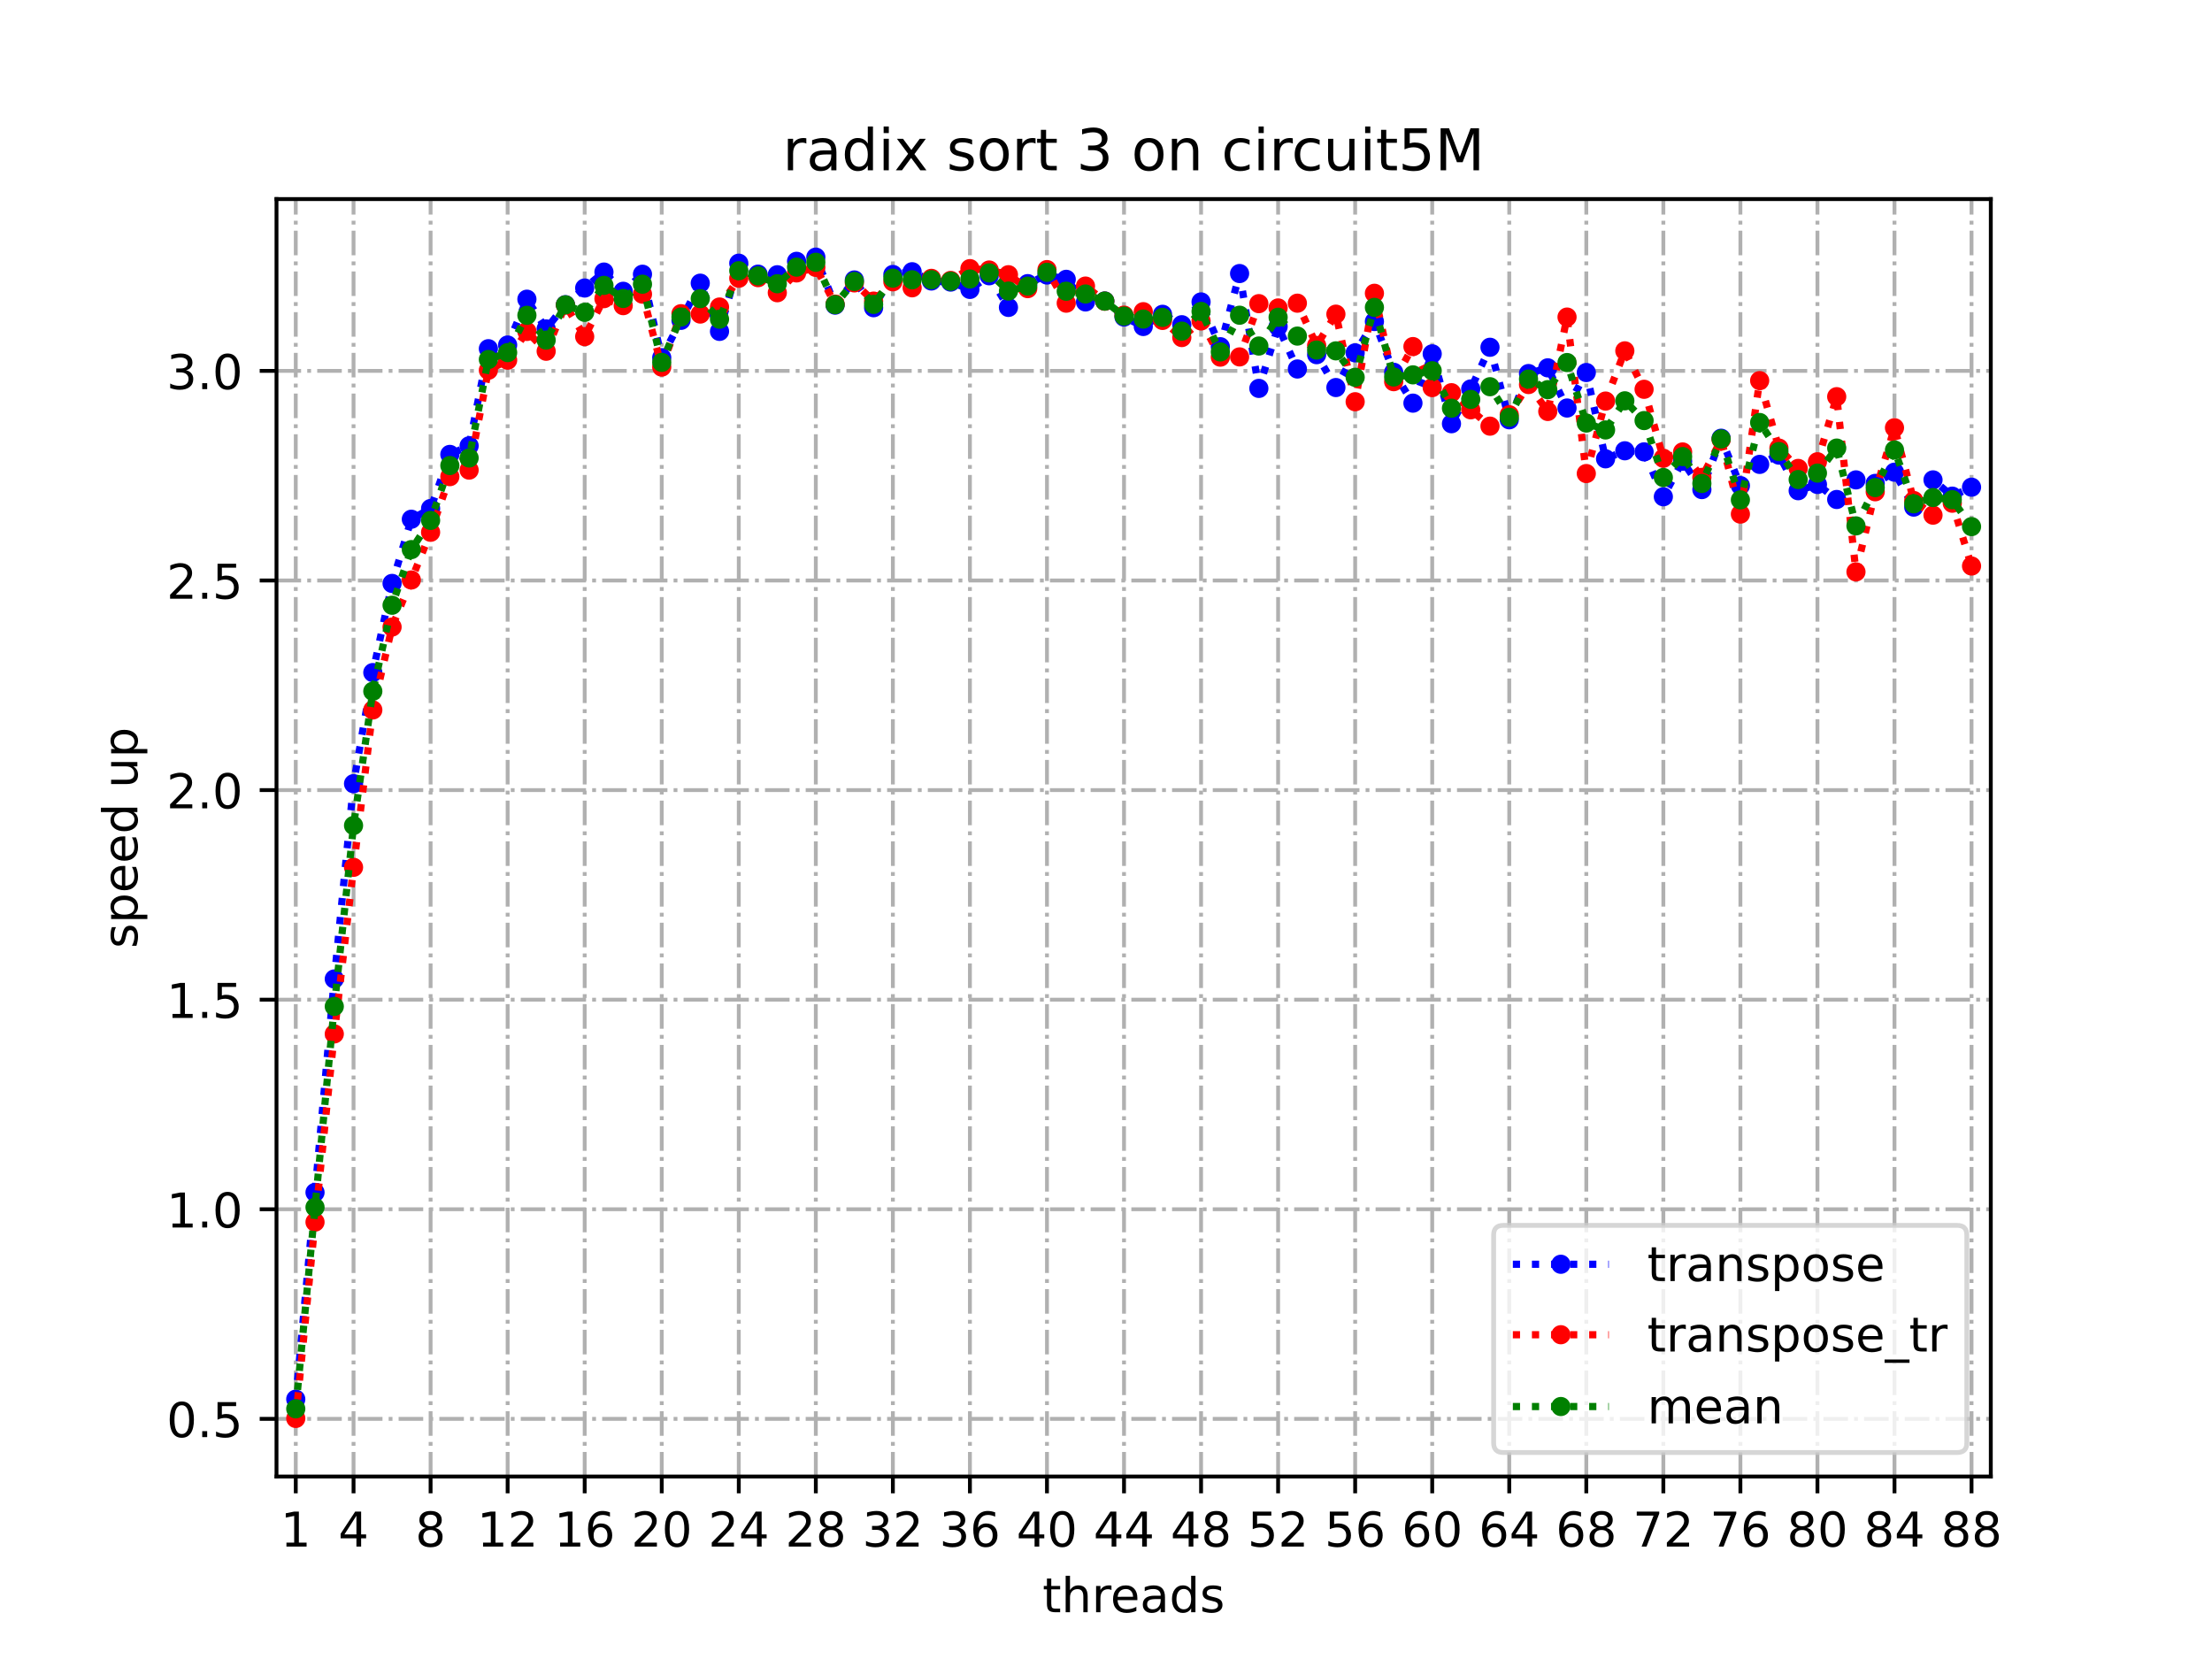 <?xml version="1.0" encoding="utf-8" standalone="no"?>
<!DOCTYPE svg PUBLIC "-//W3C//DTD SVG 1.1//EN"
  "http://www.w3.org/Graphics/SVG/1.1/DTD/svg11.dtd">
<!-- Created with matplotlib (https://matplotlib.org/) -->
<svg height="345.6pt" version="1.1" viewBox="0 0 460.8 345.6" width="460.8pt" xmlns="http://www.w3.org/2000/svg" xmlns:xlink="http://www.w3.org/1999/xlink">
 <defs>
  <style type="text/css">*{stroke-linecap:butt;stroke-linejoin:round;}</style>
 </defs>
 <g id="figure_1">
  <g id="patch_1">
   <path d="M 0 345.6 
L 460.8 345.6 
L 460.8 0 
L 0 0 
z
" style="fill:#ffffff;"/>
  </g>
  <g id="axes_1">
   <g id="patch_2">
    <path d="M 57.6 307.584 
L 414.72 307.584 
L 414.72 41.472 
L 57.6 41.472 
z
" style="fill:#ffffff;"/>
   </g>
   <g id="matplotlib.axis_1">
    <g id="xtick_1">
     <g id="line2d_1">
      <path clip-path="url(#p6e0d696821)" d="M 61.613 307.584 
L 61.613 41.472 
" style="fill:none;stroke:#b0b0b0;stroke-dasharray:5.12,1.28,0.8,1.28;stroke-dashoffset:0;stroke-width:0.8;"/>
     </g>
     <g id="line2d_2">
      <defs>
       <path d="M 0 0 
L 0 3.5 
" id="mba9df76729" style="stroke:#000000;stroke-width:0.8;"/>
      </defs>
      <g>
       <use style="stroke:#000000;stroke-width:0.8;" x="61.613" xlink:href="#mba9df76729" y="307.584"/>
      </g>
     </g>
     <g id="text_1">
      <!-- 1 -->
      <g transform="translate(58.431 322.182)scale(0.1 -0.1)">
       <defs>
        <path d="M 12.406 8.297 
L 28.516 8.297 
L 28.516 63.922 
L 10.984 60.406 
L 10.984 69.391 
L 28.422 72.906 
L 38.281 72.906 
L 38.281 8.297 
L 54.391 8.297 
L 54.391 0 
L 12.406 0 
z
" id="DejaVuSans-49"/>
       </defs>
       <use xlink:href="#DejaVuSans-49"/>
      </g>
     </g>
    </g>
    <g id="xtick_2">
     <g id="line2d_3">
      <path clip-path="url(#p6e0d696821)" d="M 73.65 307.584 
L 73.65 41.472 
" style="fill:none;stroke:#b0b0b0;stroke-dasharray:5.12,1.28,0.8,1.28;stroke-dashoffset:0;stroke-width:0.8;"/>
     </g>
     <g id="line2d_4">
      <g>
       <use style="stroke:#000000;stroke-width:0.8;" x="73.65" xlink:href="#mba9df76729" y="307.584"/>
      </g>
     </g>
     <g id="text_2">
      <!-- 4 -->
      <g transform="translate(70.469 322.182)scale(0.1 -0.1)">
       <defs>
        <path d="M 37.797 64.312 
L 12.891 25.391 
L 37.797 25.391 
z
M 35.203 72.906 
L 47.609 72.906 
L 47.609 25.391 
L 58.016 25.391 
L 58.016 17.188 
L 47.609 17.188 
L 47.609 0 
L 37.797 0 
L 37.797 17.188 
L 4.891 17.188 
L 4.891 26.703 
z
" id="DejaVuSans-52"/>
       </defs>
       <use xlink:href="#DejaVuSans-52"/>
      </g>
     </g>
    </g>
    <g id="xtick_3">
     <g id="line2d_5">
      <path clip-path="url(#p6e0d696821)" d="M 89.701 307.584 
L 89.701 41.472 
" style="fill:none;stroke:#b0b0b0;stroke-dasharray:5.12,1.28,0.8,1.28;stroke-dashoffset:0;stroke-width:0.8;"/>
     </g>
     <g id="line2d_6">
      <g>
       <use style="stroke:#000000;stroke-width:0.8;" x="89.701" xlink:href="#mba9df76729" y="307.584"/>
      </g>
     </g>
     <g id="text_3">
      <!-- 8 -->
      <g transform="translate(86.519 322.182)scale(0.1 -0.1)">
       <defs>
        <path d="M 31.781 34.625 
Q 24.75 34.625 20.719 30.859 
Q 16.703 27.094 16.703 20.516 
Q 16.703 13.922 20.719 10.156 
Q 24.75 6.391 31.781 6.391 
Q 38.812 6.391 42.859 10.172 
Q 46.922 13.969 46.922 20.516 
Q 46.922 27.094 42.891 30.859 
Q 38.875 34.625 31.781 34.625 
z
M 21.922 38.812 
Q 15.578 40.375 12.031 44.719 
Q 8.5 49.078 8.5 55.328 
Q 8.5 64.062 14.719 69.141 
Q 20.953 74.219 31.781 74.219 
Q 42.672 74.219 48.875 69.141 
Q 55.078 64.062 55.078 55.328 
Q 55.078 49.078 51.531 44.719 
Q 48 40.375 41.703 38.812 
Q 48.828 37.156 52.797 32.312 
Q 56.781 27.484 56.781 20.516 
Q 56.781 9.906 50.312 4.234 
Q 43.844 -1.422 31.781 -1.422 
Q 19.734 -1.422 13.25 4.234 
Q 6.781 9.906 6.781 20.516 
Q 6.781 27.484 10.781 32.312 
Q 14.797 37.156 21.922 38.812 
z
M 18.312 54.391 
Q 18.312 48.734 21.844 45.562 
Q 25.391 42.391 31.781 42.391 
Q 38.141 42.391 41.719 45.562 
Q 45.312 48.734 45.312 54.391 
Q 45.312 60.062 41.719 63.234 
Q 38.141 66.406 31.781 66.406 
Q 25.391 66.406 21.844 63.234 
Q 18.312 60.062 18.312 54.391 
z
" id="DejaVuSans-56"/>
       </defs>
       <use xlink:href="#DejaVuSans-56"/>
      </g>
     </g>
    </g>
    <g id="xtick_4">
     <g id="line2d_7">
      <path clip-path="url(#p6e0d696821)" d="M 105.751 307.584 
L 105.751 41.472 
" style="fill:none;stroke:#b0b0b0;stroke-dasharray:5.12,1.28,0.8,1.28;stroke-dashoffset:0;stroke-width:0.8;"/>
     </g>
     <g id="line2d_8">
      <g>
       <use style="stroke:#000000;stroke-width:0.8;" x="105.751" xlink:href="#mba9df76729" y="307.584"/>
      </g>
     </g>
     <g id="text_4">
      <!-- 12 -->
      <g transform="translate(99.389 322.182)scale(0.1 -0.1)">
       <defs>
        <path d="M 19.188 8.297 
L 53.609 8.297 
L 53.609 0 
L 7.328 0 
L 7.328 8.297 
Q 12.938 14.109 22.625 23.891 
Q 32.328 33.688 34.812 36.531 
Q 39.547 41.844 41.422 45.531 
Q 43.312 49.219 43.312 52.781 
Q 43.312 58.594 39.234 62.25 
Q 35.156 65.922 28.609 65.922 
Q 23.969 65.922 18.812 64.312 
Q 13.672 62.703 7.812 59.422 
L 7.812 69.391 
Q 13.766 71.781 18.938 73 
Q 24.125 74.219 28.422 74.219 
Q 39.75 74.219 46.484 68.547 
Q 53.219 62.891 53.219 53.422 
Q 53.219 48.922 51.531 44.891 
Q 49.859 40.875 45.406 35.406 
Q 44.188 33.984 37.641 27.219 
Q 31.109 20.453 19.188 8.297 
z
" id="DejaVuSans-50"/>
       </defs>
       <use xlink:href="#DejaVuSans-49"/>
       <use x="63.623" xlink:href="#DejaVuSans-50"/>
      </g>
     </g>
    </g>
    <g id="xtick_5">
     <g id="line2d_9">
      <path clip-path="url(#p6e0d696821)" d="M 121.801 307.584 
L 121.801 41.472 
" style="fill:none;stroke:#b0b0b0;stroke-dasharray:5.12,1.28,0.8,1.28;stroke-dashoffset:0;stroke-width:0.8;"/>
     </g>
     <g id="line2d_10">
      <g>
       <use style="stroke:#000000;stroke-width:0.8;" x="121.801" xlink:href="#mba9df76729" y="307.584"/>
      </g>
     </g>
     <g id="text_5">
      <!-- 16 -->
      <g transform="translate(115.439 322.182)scale(0.1 -0.1)">
       <defs>
        <path d="M 33.016 40.375 
Q 26.375 40.375 22.484 35.828 
Q 18.609 31.297 18.609 23.391 
Q 18.609 15.531 22.484 10.953 
Q 26.375 6.391 33.016 6.391 
Q 39.656 6.391 43.531 10.953 
Q 47.406 15.531 47.406 23.391 
Q 47.406 31.297 43.531 35.828 
Q 39.656 40.375 33.016 40.375 
z
M 52.594 71.297 
L 52.594 62.312 
Q 48.875 64.062 45.094 64.984 
Q 41.312 65.922 37.594 65.922 
Q 27.828 65.922 22.672 59.328 
Q 17.531 52.734 16.797 39.406 
Q 19.672 43.656 24.016 45.922 
Q 28.375 48.188 33.594 48.188 
Q 44.578 48.188 50.953 41.516 
Q 57.328 34.859 57.328 23.391 
Q 57.328 12.156 50.688 5.359 
Q 44.047 -1.422 33.016 -1.422 
Q 20.359 -1.422 13.672 8.266 
Q 6.984 17.969 6.984 36.375 
Q 6.984 53.656 15.188 63.938 
Q 23.391 74.219 37.203 74.219 
Q 40.922 74.219 44.703 73.484 
Q 48.484 72.75 52.594 71.297 
z
" id="DejaVuSans-54"/>
       </defs>
       <use xlink:href="#DejaVuSans-49"/>
       <use x="63.623" xlink:href="#DejaVuSans-54"/>
      </g>
     </g>
    </g>
    <g id="xtick_6">
     <g id="line2d_11">
      <path clip-path="url(#p6e0d696821)" d="M 137.852 307.584 
L 137.852 41.472 
" style="fill:none;stroke:#b0b0b0;stroke-dasharray:5.12,1.28,0.8,1.28;stroke-dashoffset:0;stroke-width:0.8;"/>
     </g>
     <g id="line2d_12">
      <g>
       <use style="stroke:#000000;stroke-width:0.8;" x="137.852" xlink:href="#mba9df76729" y="307.584"/>
      </g>
     </g>
     <g id="text_6">
      <!-- 20 -->
      <g transform="translate(131.489 322.182)scale(0.1 -0.1)">
       <defs>
        <path d="M 31.781 66.406 
Q 24.172 66.406 20.328 58.906 
Q 16.5 51.422 16.5 36.375 
Q 16.5 21.391 20.328 13.891 
Q 24.172 6.391 31.781 6.391 
Q 39.453 6.391 43.281 13.891 
Q 47.125 21.391 47.125 36.375 
Q 47.125 51.422 43.281 58.906 
Q 39.453 66.406 31.781 66.406 
z
M 31.781 74.219 
Q 44.047 74.219 50.516 64.516 
Q 56.984 54.828 56.984 36.375 
Q 56.984 17.969 50.516 8.266 
Q 44.047 -1.422 31.781 -1.422 
Q 19.531 -1.422 13.062 8.266 
Q 6.594 17.969 6.594 36.375 
Q 6.594 54.828 13.062 64.516 
Q 19.531 74.219 31.781 74.219 
z
" id="DejaVuSans-48"/>
       </defs>
       <use xlink:href="#DejaVuSans-50"/>
       <use x="63.623" xlink:href="#DejaVuSans-48"/>
      </g>
     </g>
    </g>
    <g id="xtick_7">
     <g id="line2d_13">
      <path clip-path="url(#p6e0d696821)" d="M 153.902 307.584 
L 153.902 41.472 
" style="fill:none;stroke:#b0b0b0;stroke-dasharray:5.12,1.28,0.8,1.28;stroke-dashoffset:0;stroke-width:0.8;"/>
     </g>
     <g id="line2d_14">
      <g>
       <use style="stroke:#000000;stroke-width:0.8;" x="153.902" xlink:href="#mba9df76729" y="307.584"/>
      </g>
     </g>
     <g id="text_7">
      <!-- 24 -->
      <g transform="translate(147.54 322.182)scale(0.1 -0.1)">
       <use xlink:href="#DejaVuSans-50"/>
       <use x="63.623" xlink:href="#DejaVuSans-52"/>
      </g>
     </g>
    </g>
    <g id="xtick_8">
     <g id="line2d_15">
      <path clip-path="url(#p6e0d696821)" d="M 169.952 307.584 
L 169.952 41.472 
" style="fill:none;stroke:#b0b0b0;stroke-dasharray:5.12,1.28,0.8,1.28;stroke-dashoffset:0;stroke-width:0.8;"/>
     </g>
     <g id="line2d_16">
      <g>
       <use style="stroke:#000000;stroke-width:0.8;" x="169.952" xlink:href="#mba9df76729" y="307.584"/>
      </g>
     </g>
     <g id="text_8">
      <!-- 28 -->
      <g transform="translate(163.59 322.182)scale(0.1 -0.1)">
       <use xlink:href="#DejaVuSans-50"/>
       <use x="63.623" xlink:href="#DejaVuSans-56"/>
      </g>
     </g>
    </g>
    <g id="xtick_9">
     <g id="line2d_17">
      <path clip-path="url(#p6e0d696821)" d="M 186.003 307.584 
L 186.003 41.472 
" style="fill:none;stroke:#b0b0b0;stroke-dasharray:5.12,1.28,0.8,1.28;stroke-dashoffset:0;stroke-width:0.8;"/>
     </g>
     <g id="line2d_18">
      <g>
       <use style="stroke:#000000;stroke-width:0.8;" x="186.003" xlink:href="#mba9df76729" y="307.584"/>
      </g>
     </g>
     <g id="text_9">
      <!-- 32 -->
      <g transform="translate(179.64 322.182)scale(0.1 -0.1)">
       <defs>
        <path d="M 40.578 39.312 
Q 47.656 37.797 51.625 33 
Q 55.609 28.219 55.609 21.188 
Q 55.609 10.406 48.188 4.484 
Q 40.766 -1.422 27.094 -1.422 
Q 22.516 -1.422 17.656 -0.516 
Q 12.797 0.391 7.625 2.203 
L 7.625 11.719 
Q 11.719 9.328 16.594 8.109 
Q 21.484 6.891 26.812 6.891 
Q 36.078 6.891 40.938 10.547 
Q 45.797 14.203 45.797 21.188 
Q 45.797 27.641 41.281 31.266 
Q 36.766 34.906 28.719 34.906 
L 20.219 34.906 
L 20.219 43.016 
L 29.109 43.016 
Q 36.375 43.016 40.234 45.922 
Q 44.094 48.828 44.094 54.297 
Q 44.094 59.906 40.109 62.906 
Q 36.141 65.922 28.719 65.922 
Q 24.656 65.922 20.016 65.031 
Q 15.375 64.156 9.812 62.312 
L 9.812 71.094 
Q 15.438 72.656 20.344 73.438 
Q 25.25 74.219 29.594 74.219 
Q 40.828 74.219 47.359 69.109 
Q 53.906 64.016 53.906 55.328 
Q 53.906 49.266 50.438 45.094 
Q 46.969 40.922 40.578 39.312 
z
" id="DejaVuSans-51"/>
       </defs>
       <use xlink:href="#DejaVuSans-51"/>
       <use x="63.623" xlink:href="#DejaVuSans-50"/>
      </g>
     </g>
    </g>
    <g id="xtick_10">
     <g id="line2d_19">
      <path clip-path="url(#p6e0d696821)" d="M 202.053 307.584 
L 202.053 41.472 
" style="fill:none;stroke:#b0b0b0;stroke-dasharray:5.12,1.28,0.8,1.28;stroke-dashoffset:0;stroke-width:0.8;"/>
     </g>
     <g id="line2d_20">
      <g>
       <use style="stroke:#000000;stroke-width:0.8;" x="202.053" xlink:href="#mba9df76729" y="307.584"/>
      </g>
     </g>
     <g id="text_10">
      <!-- 36 -->
      <g transform="translate(195.691 322.182)scale(0.1 -0.1)">
       <use xlink:href="#DejaVuSans-51"/>
       <use x="63.623" xlink:href="#DejaVuSans-54"/>
      </g>
     </g>
    </g>
    <g id="xtick_11">
     <g id="line2d_21">
      <path clip-path="url(#p6e0d696821)" d="M 218.103 307.584 
L 218.103 41.472 
" style="fill:none;stroke:#b0b0b0;stroke-dasharray:5.12,1.28,0.8,1.28;stroke-dashoffset:0;stroke-width:0.8;"/>
     </g>
     <g id="line2d_22">
      <g>
       <use style="stroke:#000000;stroke-width:0.8;" x="218.103" xlink:href="#mba9df76729" y="307.584"/>
      </g>
     </g>
     <g id="text_11">
      <!-- 40 -->
      <g transform="translate(211.741 322.182)scale(0.1 -0.1)">
       <use xlink:href="#DejaVuSans-52"/>
       <use x="63.623" xlink:href="#DejaVuSans-48"/>
      </g>
     </g>
    </g>
    <g id="xtick_12">
     <g id="line2d_23">
      <path clip-path="url(#p6e0d696821)" d="M 234.154 307.584 
L 234.154 41.472 
" style="fill:none;stroke:#b0b0b0;stroke-dasharray:5.12,1.28,0.8,1.28;stroke-dashoffset:0;stroke-width:0.8;"/>
     </g>
     <g id="line2d_24">
      <g>
       <use style="stroke:#000000;stroke-width:0.8;" x="234.154" xlink:href="#mba9df76729" y="307.584"/>
      </g>
     </g>
     <g id="text_12">
      <!-- 44 -->
      <g transform="translate(227.791 322.182)scale(0.1 -0.1)">
       <use xlink:href="#DejaVuSans-52"/>
       <use x="63.623" xlink:href="#DejaVuSans-52"/>
      </g>
     </g>
    </g>
    <g id="xtick_13">
     <g id="line2d_25">
      <path clip-path="url(#p6e0d696821)" d="M 250.204 307.584 
L 250.204 41.472 
" style="fill:none;stroke:#b0b0b0;stroke-dasharray:5.12,1.28,0.8,1.28;stroke-dashoffset:0;stroke-width:0.8;"/>
     </g>
     <g id="line2d_26">
      <g>
       <use style="stroke:#000000;stroke-width:0.8;" x="250.204" xlink:href="#mba9df76729" y="307.584"/>
      </g>
     </g>
     <g id="text_13">
      <!-- 48 -->
      <g transform="translate(243.842 322.182)scale(0.1 -0.1)">
       <use xlink:href="#DejaVuSans-52"/>
       <use x="63.623" xlink:href="#DejaVuSans-56"/>
      </g>
     </g>
    </g>
    <g id="xtick_14">
     <g id="line2d_27">
      <path clip-path="url(#p6e0d696821)" d="M 266.254 307.584 
L 266.254 41.472 
" style="fill:none;stroke:#b0b0b0;stroke-dasharray:5.12,1.28,0.8,1.28;stroke-dashoffset:0;stroke-width:0.8;"/>
     </g>
     <g id="line2d_28">
      <g>
       <use style="stroke:#000000;stroke-width:0.8;" x="266.254" xlink:href="#mba9df76729" y="307.584"/>
      </g>
     </g>
     <g id="text_14">
      <!-- 52 -->
      <g transform="translate(259.892 322.182)scale(0.1 -0.1)">
       <defs>
        <path d="M 10.797 72.906 
L 49.516 72.906 
L 49.516 64.594 
L 19.828 64.594 
L 19.828 46.734 
Q 21.969 47.469 24.109 47.828 
Q 26.266 48.188 28.422 48.188 
Q 40.625 48.188 47.75 41.5 
Q 54.891 34.812 54.891 23.391 
Q 54.891 11.625 47.562 5.094 
Q 40.234 -1.422 26.906 -1.422 
Q 22.312 -1.422 17.547 -0.641 
Q 12.797 0.141 7.719 1.703 
L 7.719 11.625 
Q 12.109 9.234 16.797 8.062 
Q 21.484 6.891 26.703 6.891 
Q 35.156 6.891 40.078 11.328 
Q 45.016 15.766 45.016 23.391 
Q 45.016 31 40.078 35.438 
Q 35.156 39.891 26.703 39.891 
Q 22.75 39.891 18.812 39.016 
Q 14.891 38.141 10.797 36.281 
z
" id="DejaVuSans-53"/>
       </defs>
       <use xlink:href="#DejaVuSans-53"/>
       <use x="63.623" xlink:href="#DejaVuSans-50"/>
      </g>
     </g>
    </g>
    <g id="xtick_15">
     <g id="line2d_29">
      <path clip-path="url(#p6e0d696821)" d="M 282.305 307.584 
L 282.305 41.472 
" style="fill:none;stroke:#b0b0b0;stroke-dasharray:5.12,1.28,0.8,1.28;stroke-dashoffset:0;stroke-width:0.8;"/>
     </g>
     <g id="line2d_30">
      <g>
       <use style="stroke:#000000;stroke-width:0.8;" x="282.305" xlink:href="#mba9df76729" y="307.584"/>
      </g>
     </g>
     <g id="text_15">
      <!-- 56 -->
      <g transform="translate(275.942 322.182)scale(0.1 -0.1)">
       <use xlink:href="#DejaVuSans-53"/>
       <use x="63.623" xlink:href="#DejaVuSans-54"/>
      </g>
     </g>
    </g>
    <g id="xtick_16">
     <g id="line2d_31">
      <path clip-path="url(#p6e0d696821)" d="M 298.355 307.584 
L 298.355 41.472 
" style="fill:none;stroke:#b0b0b0;stroke-dasharray:5.12,1.28,0.8,1.28;stroke-dashoffset:0;stroke-width:0.8;"/>
     </g>
     <g id="line2d_32">
      <g>
       <use style="stroke:#000000;stroke-width:0.8;" x="298.355" xlink:href="#mba9df76729" y="307.584"/>
      </g>
     </g>
     <g id="text_16">
      <!-- 60 -->
      <g transform="translate(291.993 322.182)scale(0.1 -0.1)">
       <use xlink:href="#DejaVuSans-54"/>
       <use x="63.623" xlink:href="#DejaVuSans-48"/>
      </g>
     </g>
    </g>
    <g id="xtick_17">
     <g id="line2d_33">
      <path clip-path="url(#p6e0d696821)" d="M 314.405 307.584 
L 314.405 41.472 
" style="fill:none;stroke:#b0b0b0;stroke-dasharray:5.12,1.28,0.8,1.28;stroke-dashoffset:0;stroke-width:0.8;"/>
     </g>
     <g id="line2d_34">
      <g>
       <use style="stroke:#000000;stroke-width:0.8;" x="314.405" xlink:href="#mba9df76729" y="307.584"/>
      </g>
     </g>
     <g id="text_17">
      <!-- 64 -->
      <g transform="translate(308.043 322.182)scale(0.1 -0.1)">
       <use xlink:href="#DejaVuSans-54"/>
       <use x="63.623" xlink:href="#DejaVuSans-52"/>
      </g>
     </g>
    </g>
    <g id="xtick_18">
     <g id="line2d_35">
      <path clip-path="url(#p6e0d696821)" d="M 330.456 307.584 
L 330.456 41.472 
" style="fill:none;stroke:#b0b0b0;stroke-dasharray:5.12,1.28,0.8,1.28;stroke-dashoffset:0;stroke-width:0.8;"/>
     </g>
     <g id="line2d_36">
      <g>
       <use style="stroke:#000000;stroke-width:0.8;" x="330.456" xlink:href="#mba9df76729" y="307.584"/>
      </g>
     </g>
     <g id="text_18">
      <!-- 68 -->
      <g transform="translate(324.093 322.182)scale(0.1 -0.1)">
       <use xlink:href="#DejaVuSans-54"/>
       <use x="63.623" xlink:href="#DejaVuSans-56"/>
      </g>
     </g>
    </g>
    <g id="xtick_19">
     <g id="line2d_37">
      <path clip-path="url(#p6e0d696821)" d="M 346.506 307.584 
L 346.506 41.472 
" style="fill:none;stroke:#b0b0b0;stroke-dasharray:5.12,1.28,0.8,1.28;stroke-dashoffset:0;stroke-width:0.8;"/>
     </g>
     <g id="line2d_38">
      <g>
       <use style="stroke:#000000;stroke-width:0.8;" x="346.506" xlink:href="#mba9df76729" y="307.584"/>
      </g>
     </g>
     <g id="text_19">
      <!-- 72 -->
      <g transform="translate(340.144 322.182)scale(0.1 -0.1)">
       <defs>
        <path d="M 8.203 72.906 
L 55.078 72.906 
L 55.078 68.703 
L 28.609 0 
L 18.312 0 
L 43.219 64.594 
L 8.203 64.594 
z
" id="DejaVuSans-55"/>
       </defs>
       <use xlink:href="#DejaVuSans-55"/>
       <use x="63.623" xlink:href="#DejaVuSans-50"/>
      </g>
     </g>
    </g>
    <g id="xtick_20">
     <g id="line2d_39">
      <path clip-path="url(#p6e0d696821)" d="M 362.556 307.584 
L 362.556 41.472 
" style="fill:none;stroke:#b0b0b0;stroke-dasharray:5.12,1.28,0.8,1.28;stroke-dashoffset:0;stroke-width:0.8;"/>
     </g>
     <g id="line2d_40">
      <g>
       <use style="stroke:#000000;stroke-width:0.8;" x="362.556" xlink:href="#mba9df76729" y="307.584"/>
      </g>
     </g>
     <g id="text_20">
      <!-- 76 -->
      <g transform="translate(356.194 322.182)scale(0.1 -0.1)">
       <use xlink:href="#DejaVuSans-55"/>
       <use x="63.623" xlink:href="#DejaVuSans-54"/>
      </g>
     </g>
    </g>
    <g id="xtick_21">
     <g id="line2d_41">
      <path clip-path="url(#p6e0d696821)" d="M 378.607 307.584 
L 378.607 41.472 
" style="fill:none;stroke:#b0b0b0;stroke-dasharray:5.12,1.28,0.8,1.28;stroke-dashoffset:0;stroke-width:0.8;"/>
     </g>
     <g id="line2d_42">
      <g>
       <use style="stroke:#000000;stroke-width:0.8;" x="378.607" xlink:href="#mba9df76729" y="307.584"/>
      </g>
     </g>
     <g id="text_21">
      <!-- 80 -->
      <g transform="translate(372.244 322.182)scale(0.1 -0.1)">
       <use xlink:href="#DejaVuSans-56"/>
       <use x="63.623" xlink:href="#DejaVuSans-48"/>
      </g>
     </g>
    </g>
    <g id="xtick_22">
     <g id="line2d_43">
      <path clip-path="url(#p6e0d696821)" d="M 394.657 307.584 
L 394.657 41.472 
" style="fill:none;stroke:#b0b0b0;stroke-dasharray:5.12,1.28,0.8,1.28;stroke-dashoffset:0;stroke-width:0.8;"/>
     </g>
     <g id="line2d_44">
      <g>
       <use style="stroke:#000000;stroke-width:0.8;" x="394.657" xlink:href="#mba9df76729" y="307.584"/>
      </g>
     </g>
     <g id="text_22">
      <!-- 84 -->
      <g transform="translate(388.295 322.182)scale(0.1 -0.1)">
       <use xlink:href="#DejaVuSans-56"/>
       <use x="63.623" xlink:href="#DejaVuSans-52"/>
      </g>
     </g>
    </g>
    <g id="xtick_23">
     <g id="line2d_45">
      <path clip-path="url(#p6e0d696821)" d="M 410.707 307.584 
L 410.707 41.472 
" style="fill:none;stroke:#b0b0b0;stroke-dasharray:5.12,1.28,0.8,1.28;stroke-dashoffset:0;stroke-width:0.8;"/>
     </g>
     <g id="line2d_46">
      <g>
       <use style="stroke:#000000;stroke-width:0.8;" x="410.707" xlink:href="#mba9df76729" y="307.584"/>
      </g>
     </g>
     <g id="text_23">
      <!-- 88 -->
      <g transform="translate(404.345 322.182)scale(0.1 -0.1)">
       <use xlink:href="#DejaVuSans-56"/>
       <use x="63.623" xlink:href="#DejaVuSans-56"/>
      </g>
     </g>
    </g>
    <g id="text_24">
     <!-- threads -->
     <g transform="translate(217.169 335.861)scale(0.1 -0.1)">
      <defs>
       <path d="M 18.312 70.219 
L 18.312 54.688 
L 36.812 54.688 
L 36.812 47.703 
L 18.312 47.703 
L 18.312 18.016 
Q 18.312 11.328 20.141 9.422 
Q 21.969 7.516 27.594 7.516 
L 36.812 7.516 
L 36.812 0 
L 27.594 0 
Q 17.188 0 13.234 3.875 
Q 9.281 7.766 9.281 18.016 
L 9.281 47.703 
L 2.688 47.703 
L 2.688 54.688 
L 9.281 54.688 
L 9.281 70.219 
z
" id="DejaVuSans-116"/>
       <path d="M 54.891 33.016 
L 54.891 0 
L 45.906 0 
L 45.906 32.719 
Q 45.906 40.484 42.875 44.328 
Q 39.844 48.188 33.797 48.188 
Q 26.516 48.188 22.312 43.547 
Q 18.109 38.922 18.109 30.906 
L 18.109 0 
L 9.078 0 
L 9.078 75.984 
L 18.109 75.984 
L 18.109 46.188 
Q 21.344 51.125 25.703 53.562 
Q 30.078 56 35.797 56 
Q 45.219 56 50.047 50.172 
Q 54.891 44.344 54.891 33.016 
z
" id="DejaVuSans-104"/>
       <path d="M 41.109 46.297 
Q 39.594 47.172 37.812 47.578 
Q 36.031 48 33.891 48 
Q 26.266 48 22.188 43.047 
Q 18.109 38.094 18.109 28.812 
L 18.109 0 
L 9.078 0 
L 9.078 54.688 
L 18.109 54.688 
L 18.109 46.188 
Q 20.953 51.172 25.484 53.578 
Q 30.031 56 36.531 56 
Q 37.453 56 38.578 55.875 
Q 39.703 55.766 41.062 55.516 
z
" id="DejaVuSans-114"/>
       <path d="M 56.203 29.594 
L 56.203 25.203 
L 14.891 25.203 
Q 15.484 15.922 20.484 11.062 
Q 25.484 6.203 34.422 6.203 
Q 39.594 6.203 44.453 7.469 
Q 49.312 8.734 54.109 11.281 
L 54.109 2.781 
Q 49.266 0.734 44.188 -0.344 
Q 39.109 -1.422 33.891 -1.422 
Q 20.797 -1.422 13.156 6.188 
Q 5.516 13.812 5.516 26.812 
Q 5.516 40.234 12.766 48.109 
Q 20.016 56 32.328 56 
Q 43.359 56 49.781 48.891 
Q 56.203 41.797 56.203 29.594 
z
M 47.219 32.234 
Q 47.125 39.594 43.094 43.984 
Q 39.062 48.391 32.422 48.391 
Q 24.906 48.391 20.391 44.141 
Q 15.875 39.891 15.188 32.172 
z
" id="DejaVuSans-101"/>
       <path d="M 34.281 27.484 
Q 23.391 27.484 19.188 25 
Q 14.984 22.516 14.984 16.5 
Q 14.984 11.719 18.141 8.906 
Q 21.297 6.109 26.703 6.109 
Q 34.188 6.109 38.703 11.406 
Q 43.219 16.703 43.219 25.484 
L 43.219 27.484 
z
M 52.203 31.203 
L 52.203 0 
L 43.219 0 
L 43.219 8.297 
Q 40.141 3.328 35.547 0.953 
Q 30.953 -1.422 24.312 -1.422 
Q 15.922 -1.422 10.953 3.297 
Q 6 8.016 6 15.922 
Q 6 25.141 12.172 29.828 
Q 18.359 34.516 30.609 34.516 
L 43.219 34.516 
L 43.219 35.406 
Q 43.219 41.609 39.141 45 
Q 35.062 48.391 27.688 48.391 
Q 23 48.391 18.547 47.266 
Q 14.109 46.141 10.016 43.891 
L 10.016 52.203 
Q 14.938 54.109 19.578 55.047 
Q 24.219 56 28.609 56 
Q 40.484 56 46.344 49.844 
Q 52.203 43.703 52.203 31.203 
z
" id="DejaVuSans-97"/>
       <path d="M 45.406 46.391 
L 45.406 75.984 
L 54.391 75.984 
L 54.391 0 
L 45.406 0 
L 45.406 8.203 
Q 42.578 3.328 38.25 0.953 
Q 33.938 -1.422 27.875 -1.422 
Q 17.969 -1.422 11.734 6.484 
Q 5.516 14.406 5.516 27.297 
Q 5.516 40.188 11.734 48.094 
Q 17.969 56 27.875 56 
Q 33.938 56 38.25 53.625 
Q 42.578 51.266 45.406 46.391 
z
M 14.797 27.297 
Q 14.797 17.391 18.875 11.75 
Q 22.953 6.109 30.078 6.109 
Q 37.203 6.109 41.297 11.75 
Q 45.406 17.391 45.406 27.297 
Q 45.406 37.203 41.297 42.844 
Q 37.203 48.484 30.078 48.484 
Q 22.953 48.484 18.875 42.844 
Q 14.797 37.203 14.797 27.297 
z
" id="DejaVuSans-100"/>
       <path d="M 44.281 53.078 
L 44.281 44.578 
Q 40.484 46.531 36.375 47.5 
Q 32.281 48.484 27.875 48.484 
Q 21.188 48.484 17.844 46.438 
Q 14.5 44.391 14.5 40.281 
Q 14.5 37.156 16.891 35.375 
Q 19.281 33.594 26.516 31.984 
L 29.594 31.297 
Q 39.156 29.25 43.188 25.516 
Q 47.219 21.781 47.219 15.094 
Q 47.219 7.469 41.188 3.016 
Q 35.156 -1.422 24.609 -1.422 
Q 20.219 -1.422 15.453 -0.562 
Q 10.688 0.297 5.422 2 
L 5.422 11.281 
Q 10.406 8.688 15.234 7.391 
Q 20.062 6.109 24.812 6.109 
Q 31.156 6.109 34.562 8.281 
Q 37.984 10.453 37.984 14.406 
Q 37.984 18.062 35.516 20.016 
Q 33.062 21.969 24.703 23.781 
L 21.578 24.516 
Q 13.234 26.266 9.516 29.906 
Q 5.812 33.547 5.812 39.891 
Q 5.812 47.609 11.281 51.797 
Q 16.75 56 26.812 56 
Q 31.781 56 36.172 55.266 
Q 40.578 54.547 44.281 53.078 
z
" id="DejaVuSans-115"/>
      </defs>
      <use xlink:href="#DejaVuSans-116"/>
      <use x="39.209" xlink:href="#DejaVuSans-104"/>
      <use x="102.588" xlink:href="#DejaVuSans-114"/>
      <use x="141.451" xlink:href="#DejaVuSans-101"/>
      <use x="202.975" xlink:href="#DejaVuSans-97"/>
      <use x="264.254" xlink:href="#DejaVuSans-100"/>
      <use x="327.73" xlink:href="#DejaVuSans-115"/>
     </g>
    </g>
   </g>
   <g id="matplotlib.axis_2">
    <g id="ytick_1">
     <g id="line2d_47">
      <path clip-path="url(#p6e0d696821)" d="M 57.6 295.576 
L 414.72 295.576 
" style="fill:none;stroke:#b0b0b0;stroke-dasharray:5.12,1.28,0.8,1.28;stroke-dashoffset:0;stroke-width:0.8;"/>
     </g>
     <g id="line2d_48">
      <defs>
       <path d="M 0 0 
L -3.5 0 
" id="mb95bdcb275" style="stroke:#000000;stroke-width:0.8;"/>
      </defs>
      <g>
       <use style="stroke:#000000;stroke-width:0.8;" x="57.6" xlink:href="#mb95bdcb275" y="295.576"/>
      </g>
     </g>
     <g id="text_25">
      <!-- 0.5 -->
      <g transform="translate(34.697 299.375)scale(0.1 -0.1)">
       <defs>
        <path d="M 10.688 12.406 
L 21 12.406 
L 21 0 
L 10.688 0 
z
" id="DejaVuSans-46"/>
       </defs>
       <use xlink:href="#DejaVuSans-48"/>
       <use x="63.623" xlink:href="#DejaVuSans-46"/>
       <use x="95.41" xlink:href="#DejaVuSans-53"/>
      </g>
     </g>
    </g>
    <g id="ytick_2">
     <g id="line2d_49">
      <path clip-path="url(#p6e0d696821)" d="M 57.6 251.913 
L 414.72 251.913 
" style="fill:none;stroke:#b0b0b0;stroke-dasharray:5.12,1.28,0.8,1.28;stroke-dashoffset:0;stroke-width:0.8;"/>
     </g>
     <g id="line2d_50">
      <g>
       <use style="stroke:#000000;stroke-width:0.8;" x="57.6" xlink:href="#mb95bdcb275" y="251.913"/>
      </g>
     </g>
     <g id="text_26">
      <!-- 1.0 -->
      <g transform="translate(34.697 255.712)scale(0.1 -0.1)">
       <use xlink:href="#DejaVuSans-49"/>
       <use x="63.623" xlink:href="#DejaVuSans-46"/>
       <use x="95.41" xlink:href="#DejaVuSans-48"/>
      </g>
     </g>
    </g>
    <g id="ytick_3">
     <g id="line2d_51">
      <path clip-path="url(#p6e0d696821)" d="M 57.6 208.251 
L 414.72 208.251 
" style="fill:none;stroke:#b0b0b0;stroke-dasharray:5.12,1.28,0.8,1.28;stroke-dashoffset:0;stroke-width:0.8;"/>
     </g>
     <g id="line2d_52">
      <g>
       <use style="stroke:#000000;stroke-width:0.8;" x="57.6" xlink:href="#mb95bdcb275" y="208.251"/>
      </g>
     </g>
     <g id="text_27">
      <!-- 1.5 -->
      <g transform="translate(34.697 212.05)scale(0.1 -0.1)">
       <use xlink:href="#DejaVuSans-49"/>
       <use x="63.623" xlink:href="#DejaVuSans-46"/>
       <use x="95.41" xlink:href="#DejaVuSans-53"/>
      </g>
     </g>
    </g>
    <g id="ytick_4">
     <g id="line2d_53">
      <path clip-path="url(#p6e0d696821)" d="M 57.6 164.588 
L 414.72 164.588 
" style="fill:none;stroke:#b0b0b0;stroke-dasharray:5.12,1.28,0.8,1.28;stroke-dashoffset:0;stroke-width:0.8;"/>
     </g>
     <g id="line2d_54">
      <g>
       <use style="stroke:#000000;stroke-width:0.8;" x="57.6" xlink:href="#mb95bdcb275" y="164.588"/>
      </g>
     </g>
     <g id="text_28">
      <!-- 2.0 -->
      <g transform="translate(34.697 168.387)scale(0.1 -0.1)">
       <use xlink:href="#DejaVuSans-50"/>
       <use x="63.623" xlink:href="#DejaVuSans-46"/>
       <use x="95.41" xlink:href="#DejaVuSans-48"/>
      </g>
     </g>
    </g>
    <g id="ytick_5">
     <g id="line2d_55">
      <path clip-path="url(#p6e0d696821)" d="M 57.6 120.926 
L 414.72 120.926 
" style="fill:none;stroke:#b0b0b0;stroke-dasharray:5.12,1.28,0.8,1.28;stroke-dashoffset:0;stroke-width:0.8;"/>
     </g>
     <g id="line2d_56">
      <g>
       <use style="stroke:#000000;stroke-width:0.8;" x="57.6" xlink:href="#mb95bdcb275" y="120.926"/>
      </g>
     </g>
     <g id="text_29">
      <!-- 2.5 -->
      <g transform="translate(34.697 124.725)scale(0.1 -0.1)">
       <use xlink:href="#DejaVuSans-50"/>
       <use x="63.623" xlink:href="#DejaVuSans-46"/>
       <use x="95.41" xlink:href="#DejaVuSans-53"/>
      </g>
     </g>
    </g>
    <g id="ytick_6">
     <g id="line2d_57">
      <path clip-path="url(#p6e0d696821)" d="M 57.6 77.263 
L 414.72 77.263 
" style="fill:none;stroke:#b0b0b0;stroke-dasharray:5.12,1.28,0.8,1.28;stroke-dashoffset:0;stroke-width:0.8;"/>
     </g>
     <g id="line2d_58">
      <g>
       <use style="stroke:#000000;stroke-width:0.8;" x="57.6" xlink:href="#mb95bdcb275" y="77.263"/>
      </g>
     </g>
     <g id="text_30">
      <!-- 3.0 -->
      <g transform="translate(34.697 81.062)scale(0.1 -0.1)">
       <use xlink:href="#DejaVuSans-51"/>
       <use x="63.623" xlink:href="#DejaVuSans-46"/>
       <use x="95.41" xlink:href="#DejaVuSans-48"/>
      </g>
     </g>
    </g>
    <g id="text_31">
     <!-- speed up -->
     <g transform="translate(28.617 197.566)rotate(-90)scale(0.1 -0.1)">
      <defs>
       <path d="M 18.109 8.203 
L 18.109 -20.797 
L 9.078 -20.797 
L 9.078 54.688 
L 18.109 54.688 
L 18.109 46.391 
Q 20.953 51.266 25.266 53.625 
Q 29.594 56 35.594 56 
Q 45.562 56 51.781 48.094 
Q 58.016 40.188 58.016 27.297 
Q 58.016 14.406 51.781 6.484 
Q 45.562 -1.422 35.594 -1.422 
Q 29.594 -1.422 25.266 0.953 
Q 20.953 3.328 18.109 8.203 
z
M 48.688 27.297 
Q 48.688 37.203 44.609 42.844 
Q 40.531 48.484 33.406 48.484 
Q 26.266 48.484 22.188 42.844 
Q 18.109 37.203 18.109 27.297 
Q 18.109 17.391 22.188 11.75 
Q 26.266 6.109 33.406 6.109 
Q 40.531 6.109 44.609 11.75 
Q 48.688 17.391 48.688 27.297 
z
" id="DejaVuSans-112"/>
       <path id="DejaVuSans-32"/>
       <path d="M 8.5 21.578 
L 8.5 54.688 
L 17.484 54.688 
L 17.484 21.922 
Q 17.484 14.156 20.5 10.266 
Q 23.531 6.391 29.594 6.391 
Q 36.859 6.391 41.078 11.031 
Q 45.312 15.672 45.312 23.688 
L 45.312 54.688 
L 54.297 54.688 
L 54.297 0 
L 45.312 0 
L 45.312 8.406 
Q 42.047 3.422 37.719 1 
Q 33.406 -1.422 27.688 -1.422 
Q 18.266 -1.422 13.375 4.438 
Q 8.5 10.297 8.5 21.578 
z
M 31.109 56 
z
" id="DejaVuSans-117"/>
      </defs>
      <use xlink:href="#DejaVuSans-115"/>
      <use x="52.1" xlink:href="#DejaVuSans-112"/>
      <use x="115.576" xlink:href="#DejaVuSans-101"/>
      <use x="177.1" xlink:href="#DejaVuSans-101"/>
      <use x="238.623" xlink:href="#DejaVuSans-100"/>
      <use x="302.1" xlink:href="#DejaVuSans-32"/>
      <use x="333.887" xlink:href="#DejaVuSans-117"/>
      <use x="397.266" xlink:href="#DejaVuSans-112"/>
     </g>
    </g>
   </g>
   <g id="line2d_59">
    <path clip-path="url(#p6e0d696821)" d="M 61.613 291.477 
L 65.625 248.403 
L 69.638 203.938 
L 73.65 163.258 
L 77.663 140.11 
L 81.676 121.539 
L 85.688 108.166 
L 89.701 105.931 
L 93.713 94.663 
L 97.726 92.875 
L 101.738 72.642 
L 105.751 71.876 
L 109.764 62.33 
L 113.776 68.521 
L 117.789 63.468 
L 121.801 60.001 
L 125.814 56.676 
L 129.827 60.682 
L 133.839 57.129 
L 137.852 74.51 
L 141.864 66.734 
L 145.877 58.992 
L 149.889 69.034 
L 153.902 54.83 
L 157.915 57.111 
L 161.927 57.238 
L 165.94 54.439 
L 169.952 53.568 
L 173.965 63.565 
L 177.978 58.325 
L 181.99 64.101 
L 186.003 57.178 
L 190.015 56.609 
L 194.028 58.535 
L 198.04 58.761 
L 202.053 60.292 
L 206.066 57.445 
L 210.078 64.04 
L 214.091 59.086 
L 218.103 57.29 
L 222.116 58.189 
L 226.129 62.899 
L 230.141 62.703 
L 234.154 66.044 
L 238.166 68.015 
L 242.179 65.478 
L 246.191 67.647 
L 250.204 62.9 
L 254.217 72.225 
L 258.229 56.984 
L 262.242 80.913 
L 266.254 68.037 
L 270.267 76.869 
L 274.28 73.884 
L 278.292 80.732 
L 282.305 73.507 
L 286.317 66.981 
L 290.33 77.552 
L 294.342 83.982 
L 298.355 73.713 
L 302.368 88.268 
L 306.38 81.027 
L 310.393 72.345 
L 314.405 87.448 
L 318.418 77.817 
L 322.431 76.629 
L 326.443 84.998 
L 330.456 77.603 
L 334.468 95.582 
L 338.481 93.906 
L 342.493 94.132 
L 346.506 103.483 
L 350.519 96.081 
L 354.531 101.989 
L 358.544 91.294 
L 362.556 101.163 
L 366.569 96.74 
L 370.582 94.81 
L 374.594 102.224 
L 378.607 100.923 
L 382.619 104.051 
L 386.632 99.971 
L 390.644 100.7 
L 394.657 98.365 
L 398.67 105.638 
L 402.682 99.969 
L 406.695 103.357 
L 410.707 101.492 
" style="fill:none;stroke:#0000ff;stroke-dasharray:1.5,2.475;stroke-dashoffset:0;stroke-width:1.5;"/>
    <defs>
     <path d="M 0 1.5 
C 0.398 1.5 0.779 1.342 1.061 1.061 
C 1.342 0.779 1.5 0.398 1.5 0 
C 1.5 -0.398 1.342 -0.779 1.061 -1.061 
C 0.779 -1.342 0.398 -1.5 0 -1.5 
C -0.398 -1.5 -0.779 -1.342 -1.061 -1.061 
C -1.342 -0.779 -1.5 -0.398 -1.5 0 
C -1.5 0.398 -1.342 0.779 -1.061 1.061 
C -0.779 1.342 -0.398 1.5 0 1.5 
z
" id="me76a68794b" style="stroke:#0000ff;"/>
    </defs>
    <g clip-path="url(#p6e0d696821)">
     <use style="fill:#0000ff;stroke:#0000ff;" x="61.613" xlink:href="#me76a68794b" y="291.477"/>
     <use style="fill:#0000ff;stroke:#0000ff;" x="65.625" xlink:href="#me76a68794b" y="248.403"/>
     <use style="fill:#0000ff;stroke:#0000ff;" x="69.638" xlink:href="#me76a68794b" y="203.938"/>
     <use style="fill:#0000ff;stroke:#0000ff;" x="73.65" xlink:href="#me76a68794b" y="163.258"/>
     <use style="fill:#0000ff;stroke:#0000ff;" x="77.663" xlink:href="#me76a68794b" y="140.11"/>
     <use style="fill:#0000ff;stroke:#0000ff;" x="81.676" xlink:href="#me76a68794b" y="121.539"/>
     <use style="fill:#0000ff;stroke:#0000ff;" x="85.688" xlink:href="#me76a68794b" y="108.166"/>
     <use style="fill:#0000ff;stroke:#0000ff;" x="89.701" xlink:href="#me76a68794b" y="105.931"/>
     <use style="fill:#0000ff;stroke:#0000ff;" x="93.713" xlink:href="#me76a68794b" y="94.663"/>
     <use style="fill:#0000ff;stroke:#0000ff;" x="97.726" xlink:href="#me76a68794b" y="92.875"/>
     <use style="fill:#0000ff;stroke:#0000ff;" x="101.738" xlink:href="#me76a68794b" y="72.642"/>
     <use style="fill:#0000ff;stroke:#0000ff;" x="105.751" xlink:href="#me76a68794b" y="71.876"/>
     <use style="fill:#0000ff;stroke:#0000ff;" x="109.764" xlink:href="#me76a68794b" y="62.33"/>
     <use style="fill:#0000ff;stroke:#0000ff;" x="113.776" xlink:href="#me76a68794b" y="68.521"/>
     <use style="fill:#0000ff;stroke:#0000ff;" x="117.789" xlink:href="#me76a68794b" y="63.468"/>
     <use style="fill:#0000ff;stroke:#0000ff;" x="121.801" xlink:href="#me76a68794b" y="60.001"/>
     <use style="fill:#0000ff;stroke:#0000ff;" x="125.814" xlink:href="#me76a68794b" y="56.676"/>
     <use style="fill:#0000ff;stroke:#0000ff;" x="129.827" xlink:href="#me76a68794b" y="60.682"/>
     <use style="fill:#0000ff;stroke:#0000ff;" x="133.839" xlink:href="#me76a68794b" y="57.129"/>
     <use style="fill:#0000ff;stroke:#0000ff;" x="137.852" xlink:href="#me76a68794b" y="74.51"/>
     <use style="fill:#0000ff;stroke:#0000ff;" x="141.864" xlink:href="#me76a68794b" y="66.734"/>
     <use style="fill:#0000ff;stroke:#0000ff;" x="145.877" xlink:href="#me76a68794b" y="58.992"/>
     <use style="fill:#0000ff;stroke:#0000ff;" x="149.889" xlink:href="#me76a68794b" y="69.034"/>
     <use style="fill:#0000ff;stroke:#0000ff;" x="153.902" xlink:href="#me76a68794b" y="54.83"/>
     <use style="fill:#0000ff;stroke:#0000ff;" x="157.915" xlink:href="#me76a68794b" y="57.111"/>
     <use style="fill:#0000ff;stroke:#0000ff;" x="161.927" xlink:href="#me76a68794b" y="57.238"/>
     <use style="fill:#0000ff;stroke:#0000ff;" x="165.94" xlink:href="#me76a68794b" y="54.439"/>
     <use style="fill:#0000ff;stroke:#0000ff;" x="169.952" xlink:href="#me76a68794b" y="53.568"/>
     <use style="fill:#0000ff;stroke:#0000ff;" x="173.965" xlink:href="#me76a68794b" y="63.565"/>
     <use style="fill:#0000ff;stroke:#0000ff;" x="177.978" xlink:href="#me76a68794b" y="58.325"/>
     <use style="fill:#0000ff;stroke:#0000ff;" x="181.99" xlink:href="#me76a68794b" y="64.101"/>
     <use style="fill:#0000ff;stroke:#0000ff;" x="186.003" xlink:href="#me76a68794b" y="57.178"/>
     <use style="fill:#0000ff;stroke:#0000ff;" x="190.015" xlink:href="#me76a68794b" y="56.609"/>
     <use style="fill:#0000ff;stroke:#0000ff;" x="194.028" xlink:href="#me76a68794b" y="58.535"/>
     <use style="fill:#0000ff;stroke:#0000ff;" x="198.04" xlink:href="#me76a68794b" y="58.761"/>
     <use style="fill:#0000ff;stroke:#0000ff;" x="202.053" xlink:href="#me76a68794b" y="60.292"/>
     <use style="fill:#0000ff;stroke:#0000ff;" x="206.066" xlink:href="#me76a68794b" y="57.445"/>
     <use style="fill:#0000ff;stroke:#0000ff;" x="210.078" xlink:href="#me76a68794b" y="64.04"/>
     <use style="fill:#0000ff;stroke:#0000ff;" x="214.091" xlink:href="#me76a68794b" y="59.086"/>
     <use style="fill:#0000ff;stroke:#0000ff;" x="218.103" xlink:href="#me76a68794b" y="57.29"/>
     <use style="fill:#0000ff;stroke:#0000ff;" x="222.116" xlink:href="#me76a68794b" y="58.189"/>
     <use style="fill:#0000ff;stroke:#0000ff;" x="226.129" xlink:href="#me76a68794b" y="62.899"/>
     <use style="fill:#0000ff;stroke:#0000ff;" x="230.141" xlink:href="#me76a68794b" y="62.703"/>
     <use style="fill:#0000ff;stroke:#0000ff;" x="234.154" xlink:href="#me76a68794b" y="66.044"/>
     <use style="fill:#0000ff;stroke:#0000ff;" x="238.166" xlink:href="#me76a68794b" y="68.015"/>
     <use style="fill:#0000ff;stroke:#0000ff;" x="242.179" xlink:href="#me76a68794b" y="65.478"/>
     <use style="fill:#0000ff;stroke:#0000ff;" x="246.191" xlink:href="#me76a68794b" y="67.647"/>
     <use style="fill:#0000ff;stroke:#0000ff;" x="250.204" xlink:href="#me76a68794b" y="62.9"/>
     <use style="fill:#0000ff;stroke:#0000ff;" x="254.217" xlink:href="#me76a68794b" y="72.225"/>
     <use style="fill:#0000ff;stroke:#0000ff;" x="258.229" xlink:href="#me76a68794b" y="56.984"/>
     <use style="fill:#0000ff;stroke:#0000ff;" x="262.242" xlink:href="#me76a68794b" y="80.913"/>
     <use style="fill:#0000ff;stroke:#0000ff;" x="266.254" xlink:href="#me76a68794b" y="68.037"/>
     <use style="fill:#0000ff;stroke:#0000ff;" x="270.267" xlink:href="#me76a68794b" y="76.869"/>
     <use style="fill:#0000ff;stroke:#0000ff;" x="274.28" xlink:href="#me76a68794b" y="73.884"/>
     <use style="fill:#0000ff;stroke:#0000ff;" x="278.292" xlink:href="#me76a68794b" y="80.732"/>
     <use style="fill:#0000ff;stroke:#0000ff;" x="282.305" xlink:href="#me76a68794b" y="73.507"/>
     <use style="fill:#0000ff;stroke:#0000ff;" x="286.317" xlink:href="#me76a68794b" y="66.981"/>
     <use style="fill:#0000ff;stroke:#0000ff;" x="290.33" xlink:href="#me76a68794b" y="77.552"/>
     <use style="fill:#0000ff;stroke:#0000ff;" x="294.342" xlink:href="#me76a68794b" y="83.982"/>
     <use style="fill:#0000ff;stroke:#0000ff;" x="298.355" xlink:href="#me76a68794b" y="73.713"/>
     <use style="fill:#0000ff;stroke:#0000ff;" x="302.368" xlink:href="#me76a68794b" y="88.268"/>
     <use style="fill:#0000ff;stroke:#0000ff;" x="306.38" xlink:href="#me76a68794b" y="81.027"/>
     <use style="fill:#0000ff;stroke:#0000ff;" x="310.393" xlink:href="#me76a68794b" y="72.345"/>
     <use style="fill:#0000ff;stroke:#0000ff;" x="314.405" xlink:href="#me76a68794b" y="87.448"/>
     <use style="fill:#0000ff;stroke:#0000ff;" x="318.418" xlink:href="#me76a68794b" y="77.817"/>
     <use style="fill:#0000ff;stroke:#0000ff;" x="322.431" xlink:href="#me76a68794b" y="76.629"/>
     <use style="fill:#0000ff;stroke:#0000ff;" x="326.443" xlink:href="#me76a68794b" y="84.998"/>
     <use style="fill:#0000ff;stroke:#0000ff;" x="330.456" xlink:href="#me76a68794b" y="77.603"/>
     <use style="fill:#0000ff;stroke:#0000ff;" x="334.468" xlink:href="#me76a68794b" y="95.582"/>
     <use style="fill:#0000ff;stroke:#0000ff;" x="338.481" xlink:href="#me76a68794b" y="93.906"/>
     <use style="fill:#0000ff;stroke:#0000ff;" x="342.493" xlink:href="#me76a68794b" y="94.132"/>
     <use style="fill:#0000ff;stroke:#0000ff;" x="346.506" xlink:href="#me76a68794b" y="103.483"/>
     <use style="fill:#0000ff;stroke:#0000ff;" x="350.519" xlink:href="#me76a68794b" y="96.081"/>
     <use style="fill:#0000ff;stroke:#0000ff;" x="354.531" xlink:href="#me76a68794b" y="101.989"/>
     <use style="fill:#0000ff;stroke:#0000ff;" x="358.544" xlink:href="#me76a68794b" y="91.294"/>
     <use style="fill:#0000ff;stroke:#0000ff;" x="362.556" xlink:href="#me76a68794b" y="101.163"/>
     <use style="fill:#0000ff;stroke:#0000ff;" x="366.569" xlink:href="#me76a68794b" y="96.74"/>
     <use style="fill:#0000ff;stroke:#0000ff;" x="370.582" xlink:href="#me76a68794b" y="94.81"/>
     <use style="fill:#0000ff;stroke:#0000ff;" x="374.594" xlink:href="#me76a68794b" y="102.224"/>
     <use style="fill:#0000ff;stroke:#0000ff;" x="378.607" xlink:href="#me76a68794b" y="100.923"/>
     <use style="fill:#0000ff;stroke:#0000ff;" x="382.619" xlink:href="#me76a68794b" y="104.051"/>
     <use style="fill:#0000ff;stroke:#0000ff;" x="386.632" xlink:href="#me76a68794b" y="99.971"/>
     <use style="fill:#0000ff;stroke:#0000ff;" x="390.644" xlink:href="#me76a68794b" y="100.7"/>
     <use style="fill:#0000ff;stroke:#0000ff;" x="394.657" xlink:href="#me76a68794b" y="98.365"/>
     <use style="fill:#0000ff;stroke:#0000ff;" x="398.67" xlink:href="#me76a68794b" y="105.638"/>
     <use style="fill:#0000ff;stroke:#0000ff;" x="402.682" xlink:href="#me76a68794b" y="99.969"/>
     <use style="fill:#0000ff;stroke:#0000ff;" x="406.695" xlink:href="#me76a68794b" y="103.357"/>
     <use style="fill:#0000ff;stroke:#0000ff;" x="410.707" xlink:href="#me76a68794b" y="101.492"/>
    </g>
   </g>
   <g id="line2d_60">
    <path clip-path="url(#p6e0d696821)" d="M 61.613 295.488 
L 65.625 254.583 
L 69.638 215.382 
L 73.65 180.677 
L 77.663 147.897 
L 81.676 130.621 
L 85.688 120.819 
L 89.701 110.883 
L 93.713 99.291 
L 97.726 97.933 
L 101.738 77.132 
L 105.751 75.032 
L 109.764 69.044 
L 113.776 73.171 
L 117.789 63.546 
L 121.801 70.126 
L 125.814 62.218 
L 129.827 63.671 
L 133.839 61.276 
L 137.852 76.472 
L 141.864 65.349 
L 145.877 65.422 
L 149.889 63.96 
L 153.902 57.966 
L 157.915 57.838 
L 161.927 60.979 
L 165.94 56.856 
L 169.952 55.701 
L 173.965 63.358 
L 177.978 58.931 
L 181.99 62.725 
L 186.003 58.704 
L 190.015 59.954 
L 194.028 57.989 
L 198.04 58.42 
L 202.053 55.959 
L 206.066 56.25 
L 210.078 57.23 
L 214.091 60.125 
L 218.103 56.162 
L 222.116 63.155 
L 226.129 59.595 
L 230.141 62.747 
L 234.154 65.649 
L 238.166 64.931 
L 242.179 66.75 
L 246.191 70.318 
L 250.204 66.858 
L 254.217 74.397 
L 258.229 74.351 
L 262.242 63.255 
L 266.254 64.151 
L 270.267 63.158 
L 274.28 71.968 
L 278.292 65.447 
L 282.305 83.689 
L 286.317 61.096 
L 290.33 79.509 
L 294.342 72.197 
L 298.355 80.746 
L 302.368 81.808 
L 306.38 85.369 
L 310.393 88.775 
L 314.405 86.403 
L 318.418 80.108 
L 322.431 85.716 
L 326.443 66.053 
L 330.456 98.652 
L 334.468 83.55 
L 338.481 73.089 
L 342.493 81.096 
L 346.506 95.465 
L 350.519 94.152 
L 354.531 99.447 
L 358.544 91.589 
L 362.556 107.095 
L 366.569 79.292 
L 370.582 93.343 
L 374.594 97.584 
L 378.607 96.194 
L 382.619 82.636 
L 386.632 119.133 
L 390.644 102.443 
L 394.657 89.109 
L 398.67 104.267 
L 402.682 107.317 
L 406.695 104.828 
L 410.707 117.913 
" style="fill:none;stroke:#ff0000;stroke-dasharray:1.5,2.475;stroke-dashoffset:0;stroke-width:1.5;"/>
    <defs>
     <path d="M 0 1.5 
C 0.398 1.5 0.779 1.342 1.061 1.061 
C 1.342 0.779 1.5 0.398 1.5 0 
C 1.5 -0.398 1.342 -0.779 1.061 -1.061 
C 0.779 -1.342 0.398 -1.5 0 -1.5 
C -0.398 -1.5 -0.779 -1.342 -1.061 -1.061 
C -1.342 -0.779 -1.5 -0.398 -1.5 0 
C -1.5 0.398 -1.342 0.779 -1.061 1.061 
C -0.779 1.342 -0.398 1.5 0 1.5 
z
" id="m231469792b" style="stroke:#ff0000;"/>
    </defs>
    <g clip-path="url(#p6e0d696821)">
     <use style="fill:#ff0000;stroke:#ff0000;" x="61.613" xlink:href="#m231469792b" y="295.488"/>
     <use style="fill:#ff0000;stroke:#ff0000;" x="65.625" xlink:href="#m231469792b" y="254.583"/>
     <use style="fill:#ff0000;stroke:#ff0000;" x="69.638" xlink:href="#m231469792b" y="215.382"/>
     <use style="fill:#ff0000;stroke:#ff0000;" x="73.65" xlink:href="#m231469792b" y="180.677"/>
     <use style="fill:#ff0000;stroke:#ff0000;" x="77.663" xlink:href="#m231469792b" y="147.897"/>
     <use style="fill:#ff0000;stroke:#ff0000;" x="81.676" xlink:href="#m231469792b" y="130.621"/>
     <use style="fill:#ff0000;stroke:#ff0000;" x="85.688" xlink:href="#m231469792b" y="120.819"/>
     <use style="fill:#ff0000;stroke:#ff0000;" x="89.701" xlink:href="#m231469792b" y="110.883"/>
     <use style="fill:#ff0000;stroke:#ff0000;" x="93.713" xlink:href="#m231469792b" y="99.291"/>
     <use style="fill:#ff0000;stroke:#ff0000;" x="97.726" xlink:href="#m231469792b" y="97.933"/>
     <use style="fill:#ff0000;stroke:#ff0000;" x="101.738" xlink:href="#m231469792b" y="77.132"/>
     <use style="fill:#ff0000;stroke:#ff0000;" x="105.751" xlink:href="#m231469792b" y="75.032"/>
     <use style="fill:#ff0000;stroke:#ff0000;" x="109.764" xlink:href="#m231469792b" y="69.044"/>
     <use style="fill:#ff0000;stroke:#ff0000;" x="113.776" xlink:href="#m231469792b" y="73.171"/>
     <use style="fill:#ff0000;stroke:#ff0000;" x="117.789" xlink:href="#m231469792b" y="63.546"/>
     <use style="fill:#ff0000;stroke:#ff0000;" x="121.801" xlink:href="#m231469792b" y="70.126"/>
     <use style="fill:#ff0000;stroke:#ff0000;" x="125.814" xlink:href="#m231469792b" y="62.218"/>
     <use style="fill:#ff0000;stroke:#ff0000;" x="129.827" xlink:href="#m231469792b" y="63.671"/>
     <use style="fill:#ff0000;stroke:#ff0000;" x="133.839" xlink:href="#m231469792b" y="61.276"/>
     <use style="fill:#ff0000;stroke:#ff0000;" x="137.852" xlink:href="#m231469792b" y="76.472"/>
     <use style="fill:#ff0000;stroke:#ff0000;" x="141.864" xlink:href="#m231469792b" y="65.349"/>
     <use style="fill:#ff0000;stroke:#ff0000;" x="145.877" xlink:href="#m231469792b" y="65.422"/>
     <use style="fill:#ff0000;stroke:#ff0000;" x="149.889" xlink:href="#m231469792b" y="63.96"/>
     <use style="fill:#ff0000;stroke:#ff0000;" x="153.902" xlink:href="#m231469792b" y="57.966"/>
     <use style="fill:#ff0000;stroke:#ff0000;" x="157.915" xlink:href="#m231469792b" y="57.838"/>
     <use style="fill:#ff0000;stroke:#ff0000;" x="161.927" xlink:href="#m231469792b" y="60.979"/>
     <use style="fill:#ff0000;stroke:#ff0000;" x="165.94" xlink:href="#m231469792b" y="56.856"/>
     <use style="fill:#ff0000;stroke:#ff0000;" x="169.952" xlink:href="#m231469792b" y="55.701"/>
     <use style="fill:#ff0000;stroke:#ff0000;" x="173.965" xlink:href="#m231469792b" y="63.358"/>
     <use style="fill:#ff0000;stroke:#ff0000;" x="177.978" xlink:href="#m231469792b" y="58.931"/>
     <use style="fill:#ff0000;stroke:#ff0000;" x="181.99" xlink:href="#m231469792b" y="62.725"/>
     <use style="fill:#ff0000;stroke:#ff0000;" x="186.003" xlink:href="#m231469792b" y="58.704"/>
     <use style="fill:#ff0000;stroke:#ff0000;" x="190.015" xlink:href="#m231469792b" y="59.954"/>
     <use style="fill:#ff0000;stroke:#ff0000;" x="194.028" xlink:href="#m231469792b" y="57.989"/>
     <use style="fill:#ff0000;stroke:#ff0000;" x="198.04" xlink:href="#m231469792b" y="58.42"/>
     <use style="fill:#ff0000;stroke:#ff0000;" x="202.053" xlink:href="#m231469792b" y="55.959"/>
     <use style="fill:#ff0000;stroke:#ff0000;" x="206.066" xlink:href="#m231469792b" y="56.25"/>
     <use style="fill:#ff0000;stroke:#ff0000;" x="210.078" xlink:href="#m231469792b" y="57.23"/>
     <use style="fill:#ff0000;stroke:#ff0000;" x="214.091" xlink:href="#m231469792b" y="60.125"/>
     <use style="fill:#ff0000;stroke:#ff0000;" x="218.103" xlink:href="#m231469792b" y="56.162"/>
     <use style="fill:#ff0000;stroke:#ff0000;" x="222.116" xlink:href="#m231469792b" y="63.155"/>
     <use style="fill:#ff0000;stroke:#ff0000;" x="226.129" xlink:href="#m231469792b" y="59.595"/>
     <use style="fill:#ff0000;stroke:#ff0000;" x="230.141" xlink:href="#m231469792b" y="62.747"/>
     <use style="fill:#ff0000;stroke:#ff0000;" x="234.154" xlink:href="#m231469792b" y="65.649"/>
     <use style="fill:#ff0000;stroke:#ff0000;" x="238.166" xlink:href="#m231469792b" y="64.931"/>
     <use style="fill:#ff0000;stroke:#ff0000;" x="242.179" xlink:href="#m231469792b" y="66.75"/>
     <use style="fill:#ff0000;stroke:#ff0000;" x="246.191" xlink:href="#m231469792b" y="70.318"/>
     <use style="fill:#ff0000;stroke:#ff0000;" x="250.204" xlink:href="#m231469792b" y="66.858"/>
     <use style="fill:#ff0000;stroke:#ff0000;" x="254.217" xlink:href="#m231469792b" y="74.397"/>
     <use style="fill:#ff0000;stroke:#ff0000;" x="258.229" xlink:href="#m231469792b" y="74.351"/>
     <use style="fill:#ff0000;stroke:#ff0000;" x="262.242" xlink:href="#m231469792b" y="63.255"/>
     <use style="fill:#ff0000;stroke:#ff0000;" x="266.254" xlink:href="#m231469792b" y="64.151"/>
     <use style="fill:#ff0000;stroke:#ff0000;" x="270.267" xlink:href="#m231469792b" y="63.158"/>
     <use style="fill:#ff0000;stroke:#ff0000;" x="274.28" xlink:href="#m231469792b" y="71.968"/>
     <use style="fill:#ff0000;stroke:#ff0000;" x="278.292" xlink:href="#m231469792b" y="65.447"/>
     <use style="fill:#ff0000;stroke:#ff0000;" x="282.305" xlink:href="#m231469792b" y="83.689"/>
     <use style="fill:#ff0000;stroke:#ff0000;" x="286.317" xlink:href="#m231469792b" y="61.096"/>
     <use style="fill:#ff0000;stroke:#ff0000;" x="290.33" xlink:href="#m231469792b" y="79.509"/>
     <use style="fill:#ff0000;stroke:#ff0000;" x="294.342" xlink:href="#m231469792b" y="72.197"/>
     <use style="fill:#ff0000;stroke:#ff0000;" x="298.355" xlink:href="#m231469792b" y="80.746"/>
     <use style="fill:#ff0000;stroke:#ff0000;" x="302.368" xlink:href="#m231469792b" y="81.808"/>
     <use style="fill:#ff0000;stroke:#ff0000;" x="306.38" xlink:href="#m231469792b" y="85.369"/>
     <use style="fill:#ff0000;stroke:#ff0000;" x="310.393" xlink:href="#m231469792b" y="88.775"/>
     <use style="fill:#ff0000;stroke:#ff0000;" x="314.405" xlink:href="#m231469792b" y="86.403"/>
     <use style="fill:#ff0000;stroke:#ff0000;" x="318.418" xlink:href="#m231469792b" y="80.108"/>
     <use style="fill:#ff0000;stroke:#ff0000;" x="322.431" xlink:href="#m231469792b" y="85.716"/>
     <use style="fill:#ff0000;stroke:#ff0000;" x="326.443" xlink:href="#m231469792b" y="66.053"/>
     <use style="fill:#ff0000;stroke:#ff0000;" x="330.456" xlink:href="#m231469792b" y="98.652"/>
     <use style="fill:#ff0000;stroke:#ff0000;" x="334.468" xlink:href="#m231469792b" y="83.55"/>
     <use style="fill:#ff0000;stroke:#ff0000;" x="338.481" xlink:href="#m231469792b" y="73.089"/>
     <use style="fill:#ff0000;stroke:#ff0000;" x="342.493" xlink:href="#m231469792b" y="81.096"/>
     <use style="fill:#ff0000;stroke:#ff0000;" x="346.506" xlink:href="#m231469792b" y="95.465"/>
     <use style="fill:#ff0000;stroke:#ff0000;" x="350.519" xlink:href="#m231469792b" y="94.152"/>
     <use style="fill:#ff0000;stroke:#ff0000;" x="354.531" xlink:href="#m231469792b" y="99.447"/>
     <use style="fill:#ff0000;stroke:#ff0000;" x="358.544" xlink:href="#m231469792b" y="91.589"/>
     <use style="fill:#ff0000;stroke:#ff0000;" x="362.556" xlink:href="#m231469792b" y="107.095"/>
     <use style="fill:#ff0000;stroke:#ff0000;" x="366.569" xlink:href="#m231469792b" y="79.292"/>
     <use style="fill:#ff0000;stroke:#ff0000;" x="370.582" xlink:href="#m231469792b" y="93.343"/>
     <use style="fill:#ff0000;stroke:#ff0000;" x="374.594" xlink:href="#m231469792b" y="97.584"/>
     <use style="fill:#ff0000;stroke:#ff0000;" x="378.607" xlink:href="#m231469792b" y="96.194"/>
     <use style="fill:#ff0000;stroke:#ff0000;" x="382.619" xlink:href="#m231469792b" y="82.636"/>
     <use style="fill:#ff0000;stroke:#ff0000;" x="386.632" xlink:href="#m231469792b" y="119.133"/>
     <use style="fill:#ff0000;stroke:#ff0000;" x="390.644" xlink:href="#m231469792b" y="102.443"/>
     <use style="fill:#ff0000;stroke:#ff0000;" x="394.657" xlink:href="#m231469792b" y="89.109"/>
     <use style="fill:#ff0000;stroke:#ff0000;" x="398.67" xlink:href="#m231469792b" y="104.267"/>
     <use style="fill:#ff0000;stroke:#ff0000;" x="402.682" xlink:href="#m231469792b" y="107.317"/>
     <use style="fill:#ff0000;stroke:#ff0000;" x="406.695" xlink:href="#m231469792b" y="104.828"/>
     <use style="fill:#ff0000;stroke:#ff0000;" x="410.707" xlink:href="#m231469792b" y="117.913"/>
    </g>
   </g>
   <g id="line2d_61">
    <path clip-path="url(#p6e0d696821)" d="M 61.613 293.483 
L 65.625 251.493 
L 69.638 209.66 
L 73.65 171.968 
L 77.663 144.004 
L 81.676 126.08 
L 85.688 114.492 
L 89.701 108.407 
L 93.713 96.977 
L 97.726 95.404 
L 101.738 74.887 
L 105.751 73.454 
L 109.764 65.687 
L 113.776 70.846 
L 117.789 63.507 
L 121.801 65.063 
L 125.814 59.447 
L 129.827 62.176 
L 133.839 59.203 
L 137.852 75.491 
L 141.864 66.042 
L 145.877 62.207 
L 149.889 66.497 
L 153.902 56.398 
L 157.915 57.474 
L 161.927 59.109 
L 165.94 55.648 
L 169.952 54.635 
L 173.965 63.461 
L 177.978 58.628 
L 181.99 63.413 
L 186.003 57.941 
L 190.015 58.281 
L 194.028 58.262 
L 198.04 58.59 
L 202.053 58.125 
L 206.066 56.847 
L 210.078 60.635 
L 214.091 59.605 
L 218.103 56.726 
L 222.116 60.672 
L 226.129 61.247 
L 230.141 62.725 
L 234.154 65.847 
L 238.166 66.473 
L 242.179 66.114 
L 246.191 68.983 
L 250.204 64.879 
L 254.217 73.311 
L 258.229 65.667 
L 262.242 72.084 
L 266.254 66.094 
L 270.267 70.013 
L 274.28 72.926 
L 278.292 73.09 
L 282.305 78.598 
L 286.317 64.039 
L 290.33 78.53 
L 294.342 78.089 
L 298.355 77.229 
L 302.368 85.038 
L 306.38 83.198 
L 310.393 80.56 
L 314.405 86.925 
L 318.418 78.963 
L 322.431 81.173 
L 326.443 75.525 
L 330.456 88.128 
L 334.468 89.566 
L 338.481 83.498 
L 342.493 87.614 
L 346.506 99.474 
L 350.519 95.116 
L 354.531 100.718 
L 358.544 91.441 
L 362.556 104.129 
L 366.569 88.016 
L 370.582 94.076 
L 374.594 99.904 
L 378.607 98.559 
L 382.619 93.344 
L 386.632 109.552 
L 390.644 101.572 
L 394.657 93.737 
L 398.67 104.952 
L 402.682 103.643 
L 406.695 104.092 
L 410.707 109.703 
" style="fill:none;stroke:#008000;stroke-dasharray:1.5,2.475;stroke-dashoffset:0;stroke-width:1.5;"/>
    <defs>
     <path d="M 0 1.5 
C 0.398 1.5 0.779 1.342 1.061 1.061 
C 1.342 0.779 1.5 0.398 1.5 0 
C 1.5 -0.398 1.342 -0.779 1.061 -1.061 
C 0.779 -1.342 0.398 -1.5 0 -1.5 
C -0.398 -1.5 -0.779 -1.342 -1.061 -1.061 
C -1.342 -0.779 -1.5 -0.398 -1.5 0 
C -1.5 0.398 -1.342 0.779 -1.061 1.061 
C -0.779 1.342 -0.398 1.5 0 1.5 
z
" id="m82db309bd3" style="stroke:#008000;"/>
    </defs>
    <g clip-path="url(#p6e0d696821)">
     <use style="fill:#008000;stroke:#008000;" x="61.613" xlink:href="#m82db309bd3" y="293.483"/>
     <use style="fill:#008000;stroke:#008000;" x="65.625" xlink:href="#m82db309bd3" y="251.493"/>
     <use style="fill:#008000;stroke:#008000;" x="69.638" xlink:href="#m82db309bd3" y="209.66"/>
     <use style="fill:#008000;stroke:#008000;" x="73.65" xlink:href="#m82db309bd3" y="171.968"/>
     <use style="fill:#008000;stroke:#008000;" x="77.663" xlink:href="#m82db309bd3" y="144.004"/>
     <use style="fill:#008000;stroke:#008000;" x="81.676" xlink:href="#m82db309bd3" y="126.08"/>
     <use style="fill:#008000;stroke:#008000;" x="85.688" xlink:href="#m82db309bd3" y="114.492"/>
     <use style="fill:#008000;stroke:#008000;" x="89.701" xlink:href="#m82db309bd3" y="108.407"/>
     <use style="fill:#008000;stroke:#008000;" x="93.713" xlink:href="#m82db309bd3" y="96.977"/>
     <use style="fill:#008000;stroke:#008000;" x="97.726" xlink:href="#m82db309bd3" y="95.404"/>
     <use style="fill:#008000;stroke:#008000;" x="101.738" xlink:href="#m82db309bd3" y="74.887"/>
     <use style="fill:#008000;stroke:#008000;" x="105.751" xlink:href="#m82db309bd3" y="73.454"/>
     <use style="fill:#008000;stroke:#008000;" x="109.764" xlink:href="#m82db309bd3" y="65.687"/>
     <use style="fill:#008000;stroke:#008000;" x="113.776" xlink:href="#m82db309bd3" y="70.846"/>
     <use style="fill:#008000;stroke:#008000;" x="117.789" xlink:href="#m82db309bd3" y="63.507"/>
     <use style="fill:#008000;stroke:#008000;" x="121.801" xlink:href="#m82db309bd3" y="65.063"/>
     <use style="fill:#008000;stroke:#008000;" x="125.814" xlink:href="#m82db309bd3" y="59.447"/>
     <use style="fill:#008000;stroke:#008000;" x="129.827" xlink:href="#m82db309bd3" y="62.176"/>
     <use style="fill:#008000;stroke:#008000;" x="133.839" xlink:href="#m82db309bd3" y="59.203"/>
     <use style="fill:#008000;stroke:#008000;" x="137.852" xlink:href="#m82db309bd3" y="75.491"/>
     <use style="fill:#008000;stroke:#008000;" x="141.864" xlink:href="#m82db309bd3" y="66.042"/>
     <use style="fill:#008000;stroke:#008000;" x="145.877" xlink:href="#m82db309bd3" y="62.207"/>
     <use style="fill:#008000;stroke:#008000;" x="149.889" xlink:href="#m82db309bd3" y="66.497"/>
     <use style="fill:#008000;stroke:#008000;" x="153.902" xlink:href="#m82db309bd3" y="56.398"/>
     <use style="fill:#008000;stroke:#008000;" x="157.915" xlink:href="#m82db309bd3" y="57.474"/>
     <use style="fill:#008000;stroke:#008000;" x="161.927" xlink:href="#m82db309bd3" y="59.109"/>
     <use style="fill:#008000;stroke:#008000;" x="165.94" xlink:href="#m82db309bd3" y="55.648"/>
     <use style="fill:#008000;stroke:#008000;" x="169.952" xlink:href="#m82db309bd3" y="54.635"/>
     <use style="fill:#008000;stroke:#008000;" x="173.965" xlink:href="#m82db309bd3" y="63.461"/>
     <use style="fill:#008000;stroke:#008000;" x="177.978" xlink:href="#m82db309bd3" y="58.628"/>
     <use style="fill:#008000;stroke:#008000;" x="181.99" xlink:href="#m82db309bd3" y="63.413"/>
     <use style="fill:#008000;stroke:#008000;" x="186.003" xlink:href="#m82db309bd3" y="57.941"/>
     <use style="fill:#008000;stroke:#008000;" x="190.015" xlink:href="#m82db309bd3" y="58.281"/>
     <use style="fill:#008000;stroke:#008000;" x="194.028" xlink:href="#m82db309bd3" y="58.262"/>
     <use style="fill:#008000;stroke:#008000;" x="198.04" xlink:href="#m82db309bd3" y="58.59"/>
     <use style="fill:#008000;stroke:#008000;" x="202.053" xlink:href="#m82db309bd3" y="58.125"/>
     <use style="fill:#008000;stroke:#008000;" x="206.066" xlink:href="#m82db309bd3" y="56.847"/>
     <use style="fill:#008000;stroke:#008000;" x="210.078" xlink:href="#m82db309bd3" y="60.635"/>
     <use style="fill:#008000;stroke:#008000;" x="214.091" xlink:href="#m82db309bd3" y="59.605"/>
     <use style="fill:#008000;stroke:#008000;" x="218.103" xlink:href="#m82db309bd3" y="56.726"/>
     <use style="fill:#008000;stroke:#008000;" x="222.116" xlink:href="#m82db309bd3" y="60.672"/>
     <use style="fill:#008000;stroke:#008000;" x="226.129" xlink:href="#m82db309bd3" y="61.247"/>
     <use style="fill:#008000;stroke:#008000;" x="230.141" xlink:href="#m82db309bd3" y="62.725"/>
     <use style="fill:#008000;stroke:#008000;" x="234.154" xlink:href="#m82db309bd3" y="65.847"/>
     <use style="fill:#008000;stroke:#008000;" x="238.166" xlink:href="#m82db309bd3" y="66.473"/>
     <use style="fill:#008000;stroke:#008000;" x="242.179" xlink:href="#m82db309bd3" y="66.114"/>
     <use style="fill:#008000;stroke:#008000;" x="246.191" xlink:href="#m82db309bd3" y="68.983"/>
     <use style="fill:#008000;stroke:#008000;" x="250.204" xlink:href="#m82db309bd3" y="64.879"/>
     <use style="fill:#008000;stroke:#008000;" x="254.217" xlink:href="#m82db309bd3" y="73.311"/>
     <use style="fill:#008000;stroke:#008000;" x="258.229" xlink:href="#m82db309bd3" y="65.667"/>
     <use style="fill:#008000;stroke:#008000;" x="262.242" xlink:href="#m82db309bd3" y="72.084"/>
     <use style="fill:#008000;stroke:#008000;" x="266.254" xlink:href="#m82db309bd3" y="66.094"/>
     <use style="fill:#008000;stroke:#008000;" x="270.267" xlink:href="#m82db309bd3" y="70.013"/>
     <use style="fill:#008000;stroke:#008000;" x="274.28" xlink:href="#m82db309bd3" y="72.926"/>
     <use style="fill:#008000;stroke:#008000;" x="278.292" xlink:href="#m82db309bd3" y="73.09"/>
     <use style="fill:#008000;stroke:#008000;" x="282.305" xlink:href="#m82db309bd3" y="78.598"/>
     <use style="fill:#008000;stroke:#008000;" x="286.317" xlink:href="#m82db309bd3" y="64.039"/>
     <use style="fill:#008000;stroke:#008000;" x="290.33" xlink:href="#m82db309bd3" y="78.53"/>
     <use style="fill:#008000;stroke:#008000;" x="294.342" xlink:href="#m82db309bd3" y="78.089"/>
     <use style="fill:#008000;stroke:#008000;" x="298.355" xlink:href="#m82db309bd3" y="77.229"/>
     <use style="fill:#008000;stroke:#008000;" x="302.368" xlink:href="#m82db309bd3" y="85.038"/>
     <use style="fill:#008000;stroke:#008000;" x="306.38" xlink:href="#m82db309bd3" y="83.198"/>
     <use style="fill:#008000;stroke:#008000;" x="310.393" xlink:href="#m82db309bd3" y="80.56"/>
     <use style="fill:#008000;stroke:#008000;" x="314.405" xlink:href="#m82db309bd3" y="86.925"/>
     <use style="fill:#008000;stroke:#008000;" x="318.418" xlink:href="#m82db309bd3" y="78.963"/>
     <use style="fill:#008000;stroke:#008000;" x="322.431" xlink:href="#m82db309bd3" y="81.173"/>
     <use style="fill:#008000;stroke:#008000;" x="326.443" xlink:href="#m82db309bd3" y="75.525"/>
     <use style="fill:#008000;stroke:#008000;" x="330.456" xlink:href="#m82db309bd3" y="88.128"/>
     <use style="fill:#008000;stroke:#008000;" x="334.468" xlink:href="#m82db309bd3" y="89.566"/>
     <use style="fill:#008000;stroke:#008000;" x="338.481" xlink:href="#m82db309bd3" y="83.498"/>
     <use style="fill:#008000;stroke:#008000;" x="342.493" xlink:href="#m82db309bd3" y="87.614"/>
     <use style="fill:#008000;stroke:#008000;" x="346.506" xlink:href="#m82db309bd3" y="99.474"/>
     <use style="fill:#008000;stroke:#008000;" x="350.519" xlink:href="#m82db309bd3" y="95.116"/>
     <use style="fill:#008000;stroke:#008000;" x="354.531" xlink:href="#m82db309bd3" y="100.718"/>
     <use style="fill:#008000;stroke:#008000;" x="358.544" xlink:href="#m82db309bd3" y="91.441"/>
     <use style="fill:#008000;stroke:#008000;" x="362.556" xlink:href="#m82db309bd3" y="104.129"/>
     <use style="fill:#008000;stroke:#008000;" x="366.569" xlink:href="#m82db309bd3" y="88.016"/>
     <use style="fill:#008000;stroke:#008000;" x="370.582" xlink:href="#m82db309bd3" y="94.076"/>
     <use style="fill:#008000;stroke:#008000;" x="374.594" xlink:href="#m82db309bd3" y="99.904"/>
     <use style="fill:#008000;stroke:#008000;" x="378.607" xlink:href="#m82db309bd3" y="98.559"/>
     <use style="fill:#008000;stroke:#008000;" x="382.619" xlink:href="#m82db309bd3" y="93.344"/>
     <use style="fill:#008000;stroke:#008000;" x="386.632" xlink:href="#m82db309bd3" y="109.552"/>
     <use style="fill:#008000;stroke:#008000;" x="390.644" xlink:href="#m82db309bd3" y="101.572"/>
     <use style="fill:#008000;stroke:#008000;" x="394.657" xlink:href="#m82db309bd3" y="93.737"/>
     <use style="fill:#008000;stroke:#008000;" x="398.67" xlink:href="#m82db309bd3" y="104.952"/>
     <use style="fill:#008000;stroke:#008000;" x="402.682" xlink:href="#m82db309bd3" y="103.643"/>
     <use style="fill:#008000;stroke:#008000;" x="406.695" xlink:href="#m82db309bd3" y="104.092"/>
     <use style="fill:#008000;stroke:#008000;" x="410.707" xlink:href="#m82db309bd3" y="109.703"/>
    </g>
   </g>
   <g id="patch_3">
    <path d="M 57.6 307.584 
L 57.6 41.472 
" style="fill:none;stroke:#000000;stroke-linecap:square;stroke-linejoin:miter;stroke-width:0.8;"/>
   </g>
   <g id="patch_4">
    <path d="M 414.72 307.584 
L 414.72 41.472 
" style="fill:none;stroke:#000000;stroke-linecap:square;stroke-linejoin:miter;stroke-width:0.8;"/>
   </g>
   <g id="patch_5">
    <path d="M 57.6 307.584 
L 414.72 307.584 
" style="fill:none;stroke:#000000;stroke-linecap:square;stroke-linejoin:miter;stroke-width:0.8;"/>
   </g>
   <g id="patch_6">
    <path d="M 57.6 41.472 
L 414.72 41.472 
" style="fill:none;stroke:#000000;stroke-linecap:square;stroke-linejoin:miter;stroke-width:0.8;"/>
   </g>
   <g id="text_32">
    <!-- radix sort 3 on circuit5M -->
    <g transform="translate(163.042 35.472)scale(0.12 -0.12)">
     <defs>
      <path d="M 9.422 54.688 
L 18.406 54.688 
L 18.406 0 
L 9.422 0 
z
M 9.422 75.984 
L 18.406 75.984 
L 18.406 64.594 
L 9.422 64.594 
z
" id="DejaVuSans-105"/>
      <path d="M 54.891 54.688 
L 35.109 28.078 
L 55.906 0 
L 45.312 0 
L 29.391 21.484 
L 13.484 0 
L 2.875 0 
L 24.125 28.609 
L 4.688 54.688 
L 15.281 54.688 
L 29.781 35.203 
L 44.281 54.688 
z
" id="DejaVuSans-120"/>
      <path d="M 30.609 48.391 
Q 23.391 48.391 19.188 42.75 
Q 14.984 37.109 14.984 27.297 
Q 14.984 17.484 19.156 11.844 
Q 23.344 6.203 30.609 6.203 
Q 37.797 6.203 41.984 11.859 
Q 46.188 17.531 46.188 27.297 
Q 46.188 37.016 41.984 42.703 
Q 37.797 48.391 30.609 48.391 
z
M 30.609 56 
Q 42.328 56 49.016 48.375 
Q 55.719 40.766 55.719 27.297 
Q 55.719 13.875 49.016 6.219 
Q 42.328 -1.422 30.609 -1.422 
Q 18.844 -1.422 12.172 6.219 
Q 5.516 13.875 5.516 27.297 
Q 5.516 40.766 12.172 48.375 
Q 18.844 56 30.609 56 
z
" id="DejaVuSans-111"/>
      <path d="M 54.891 33.016 
L 54.891 0 
L 45.906 0 
L 45.906 32.719 
Q 45.906 40.484 42.875 44.328 
Q 39.844 48.188 33.797 48.188 
Q 26.516 48.188 22.312 43.547 
Q 18.109 38.922 18.109 30.906 
L 18.109 0 
L 9.078 0 
L 9.078 54.688 
L 18.109 54.688 
L 18.109 46.188 
Q 21.344 51.125 25.703 53.562 
Q 30.078 56 35.797 56 
Q 45.219 56 50.047 50.172 
Q 54.891 44.344 54.891 33.016 
z
" id="DejaVuSans-110"/>
      <path d="M 48.781 52.594 
L 48.781 44.188 
Q 44.969 46.297 41.141 47.344 
Q 37.312 48.391 33.406 48.391 
Q 24.656 48.391 19.812 42.844 
Q 14.984 37.312 14.984 27.297 
Q 14.984 17.281 19.812 11.734 
Q 24.656 6.203 33.406 6.203 
Q 37.312 6.203 41.141 7.25 
Q 44.969 8.297 48.781 10.406 
L 48.781 2.094 
Q 45.016 0.344 40.984 -0.531 
Q 36.969 -1.422 32.422 -1.422 
Q 20.062 -1.422 12.781 6.344 
Q 5.516 14.109 5.516 27.297 
Q 5.516 40.672 12.859 48.328 
Q 20.219 56 33.016 56 
Q 37.156 56 41.109 55.141 
Q 45.062 54.297 48.781 52.594 
z
" id="DejaVuSans-99"/>
      <path d="M 9.812 72.906 
L 24.516 72.906 
L 43.109 23.297 
L 61.812 72.906 
L 76.516 72.906 
L 76.516 0 
L 66.891 0 
L 66.891 64.016 
L 48.094 14.016 
L 38.188 14.016 
L 19.391 64.016 
L 19.391 0 
L 9.812 0 
z
" id="DejaVuSans-77"/>
     </defs>
     <use xlink:href="#DejaVuSans-114"/>
     <use x="41.113" xlink:href="#DejaVuSans-97"/>
     <use x="102.393" xlink:href="#DejaVuSans-100"/>
     <use x="165.869" xlink:href="#DejaVuSans-105"/>
     <use x="193.652" xlink:href="#DejaVuSans-120"/>
     <use x="252.832" xlink:href="#DejaVuSans-32"/>
     <use x="284.619" xlink:href="#DejaVuSans-115"/>
     <use x="336.719" xlink:href="#DejaVuSans-111"/>
     <use x="397.9" xlink:href="#DejaVuSans-114"/>
     <use x="439.014" xlink:href="#DejaVuSans-116"/>
     <use x="478.223" xlink:href="#DejaVuSans-32"/>
     <use x="510.01" xlink:href="#DejaVuSans-51"/>
     <use x="573.633" xlink:href="#DejaVuSans-32"/>
     <use x="605.42" xlink:href="#DejaVuSans-111"/>
     <use x="666.602" xlink:href="#DejaVuSans-110"/>
     <use x="729.98" xlink:href="#DejaVuSans-32"/>
     <use x="761.768" xlink:href="#DejaVuSans-99"/>
     <use x="816.748" xlink:href="#DejaVuSans-105"/>
     <use x="844.531" xlink:href="#DejaVuSans-114"/>
     <use x="883.395" xlink:href="#DejaVuSans-99"/>
     <use x="938.375" xlink:href="#DejaVuSans-117"/>
     <use x="1001.754" xlink:href="#DejaVuSans-105"/>
     <use x="1029.537" xlink:href="#DejaVuSans-116"/>
     <use x="1068.746" xlink:href="#DejaVuSans-53"/>
     <use x="1132.369" xlink:href="#DejaVuSans-77"/>
    </g>
   </g>
   <g id="legend_1">
    <g id="patch_7">
     <path d="M 313.153 302.584 
L 407.72 302.584 
Q 409.72 302.584 409.72 300.584 
L 409.72 257.272 
Q 409.72 255.272 407.72 255.272 
L 313.153 255.272 
Q 311.153 255.272 311.153 257.272 
L 311.153 300.584 
Q 311.153 302.584 313.153 302.584 
z
" style="fill:#ffffff;opacity:0.8;stroke:#cccccc;stroke-linejoin:miter;"/>
    </g>
    <g id="line2d_62">
     <path d="M 315.153 263.37 
L 335.153 263.37 
" style="fill:none;stroke:#0000ff;stroke-dasharray:1.5,2.475;stroke-dashoffset:0;stroke-width:1.5;"/>
    </g>
    <g id="line2d_63">
     <g>
      <use style="fill:#0000ff;stroke:#0000ff;" x="325.153" xlink:href="#me76a68794b" y="263.37"/>
     </g>
    </g>
    <g id="text_33">
     <!-- transpose -->
     <g transform="translate(343.153 266.87)scale(0.1 -0.1)">
      <use xlink:href="#DejaVuSans-116"/>
      <use x="39.209" xlink:href="#DejaVuSans-114"/>
      <use x="80.322" xlink:href="#DejaVuSans-97"/>
      <use x="141.602" xlink:href="#DejaVuSans-110"/>
      <use x="204.98" xlink:href="#DejaVuSans-115"/>
      <use x="257.08" xlink:href="#DejaVuSans-112"/>
      <use x="320.557" xlink:href="#DejaVuSans-111"/>
      <use x="381.738" xlink:href="#DejaVuSans-115"/>
      <use x="433.838" xlink:href="#DejaVuSans-101"/>
     </g>
    </g>
    <g id="line2d_64">
     <path d="M 315.153 278.048 
L 335.153 278.048 
" style="fill:none;stroke:#ff0000;stroke-dasharray:1.5,2.475;stroke-dashoffset:0;stroke-width:1.5;"/>
    </g>
    <g id="line2d_65">
     <g>
      <use style="fill:#ff0000;stroke:#ff0000;" x="325.153" xlink:href="#m231469792b" y="278.048"/>
     </g>
    </g>
    <g id="text_34">
     <!-- transpose_tr -->
     <g transform="translate(343.153 281.548)scale(0.1 -0.1)">
      <defs>
       <path d="M 50.984 -16.609 
L 50.984 -23.578 
L -0.984 -23.578 
L -0.984 -16.609 
z
" id="DejaVuSans-95"/>
      </defs>
      <use xlink:href="#DejaVuSans-116"/>
      <use x="39.209" xlink:href="#DejaVuSans-114"/>
      <use x="80.322" xlink:href="#DejaVuSans-97"/>
      <use x="141.602" xlink:href="#DejaVuSans-110"/>
      <use x="204.98" xlink:href="#DejaVuSans-115"/>
      <use x="257.08" xlink:href="#DejaVuSans-112"/>
      <use x="320.557" xlink:href="#DejaVuSans-111"/>
      <use x="381.738" xlink:href="#DejaVuSans-115"/>
      <use x="433.838" xlink:href="#DejaVuSans-101"/>
      <use x="495.361" xlink:href="#DejaVuSans-95"/>
      <use x="545.361" xlink:href="#DejaVuSans-116"/>
      <use x="584.57" xlink:href="#DejaVuSans-114"/>
     </g>
    </g>
    <g id="line2d_66">
     <path d="M 315.153 293.004 
L 335.153 293.004 
" style="fill:none;stroke:#008000;stroke-dasharray:1.5,2.475;stroke-dashoffset:0;stroke-width:1.5;"/>
    </g>
    <g id="line2d_67">
     <g>
      <use style="fill:#008000;stroke:#008000;" x="325.153" xlink:href="#m82db309bd3" y="293.004"/>
     </g>
    </g>
    <g id="text_35">
     <!-- mean -->
     <g transform="translate(343.153 296.504)scale(0.1 -0.1)">
      <defs>
       <path d="M 52 44.188 
Q 55.375 50.25 60.062 53.125 
Q 64.75 56 71.094 56 
Q 79.641 56 84.281 50.016 
Q 88.922 44.047 88.922 33.016 
L 88.922 0 
L 79.891 0 
L 79.891 32.719 
Q 79.891 40.578 77.094 44.375 
Q 74.312 48.188 68.609 48.188 
Q 61.625 48.188 57.562 43.547 
Q 53.516 38.922 53.516 30.906 
L 53.516 0 
L 44.484 0 
L 44.484 32.719 
Q 44.484 40.625 41.703 44.406 
Q 38.922 48.188 33.109 48.188 
Q 26.219 48.188 22.156 43.531 
Q 18.109 38.875 18.109 30.906 
L 18.109 0 
L 9.078 0 
L 9.078 54.688 
L 18.109 54.688 
L 18.109 46.188 
Q 21.188 51.219 25.484 53.609 
Q 29.781 56 35.688 56 
Q 41.656 56 45.828 52.969 
Q 50 49.953 52 44.188 
z
" id="DejaVuSans-109"/>
      </defs>
      <use xlink:href="#DejaVuSans-109"/>
      <use x="97.412" xlink:href="#DejaVuSans-101"/>
      <use x="158.936" xlink:href="#DejaVuSans-97"/>
      <use x="220.215" xlink:href="#DejaVuSans-110"/>
     </g>
    </g>
   </g>
  </g>
 </g>
 <defs>
  <clipPath id="p6e0d696821">
   <rect height="266.112" width="357.12" x="57.6" y="41.472"/>
  </clipPath>
 </defs>
</svg>
